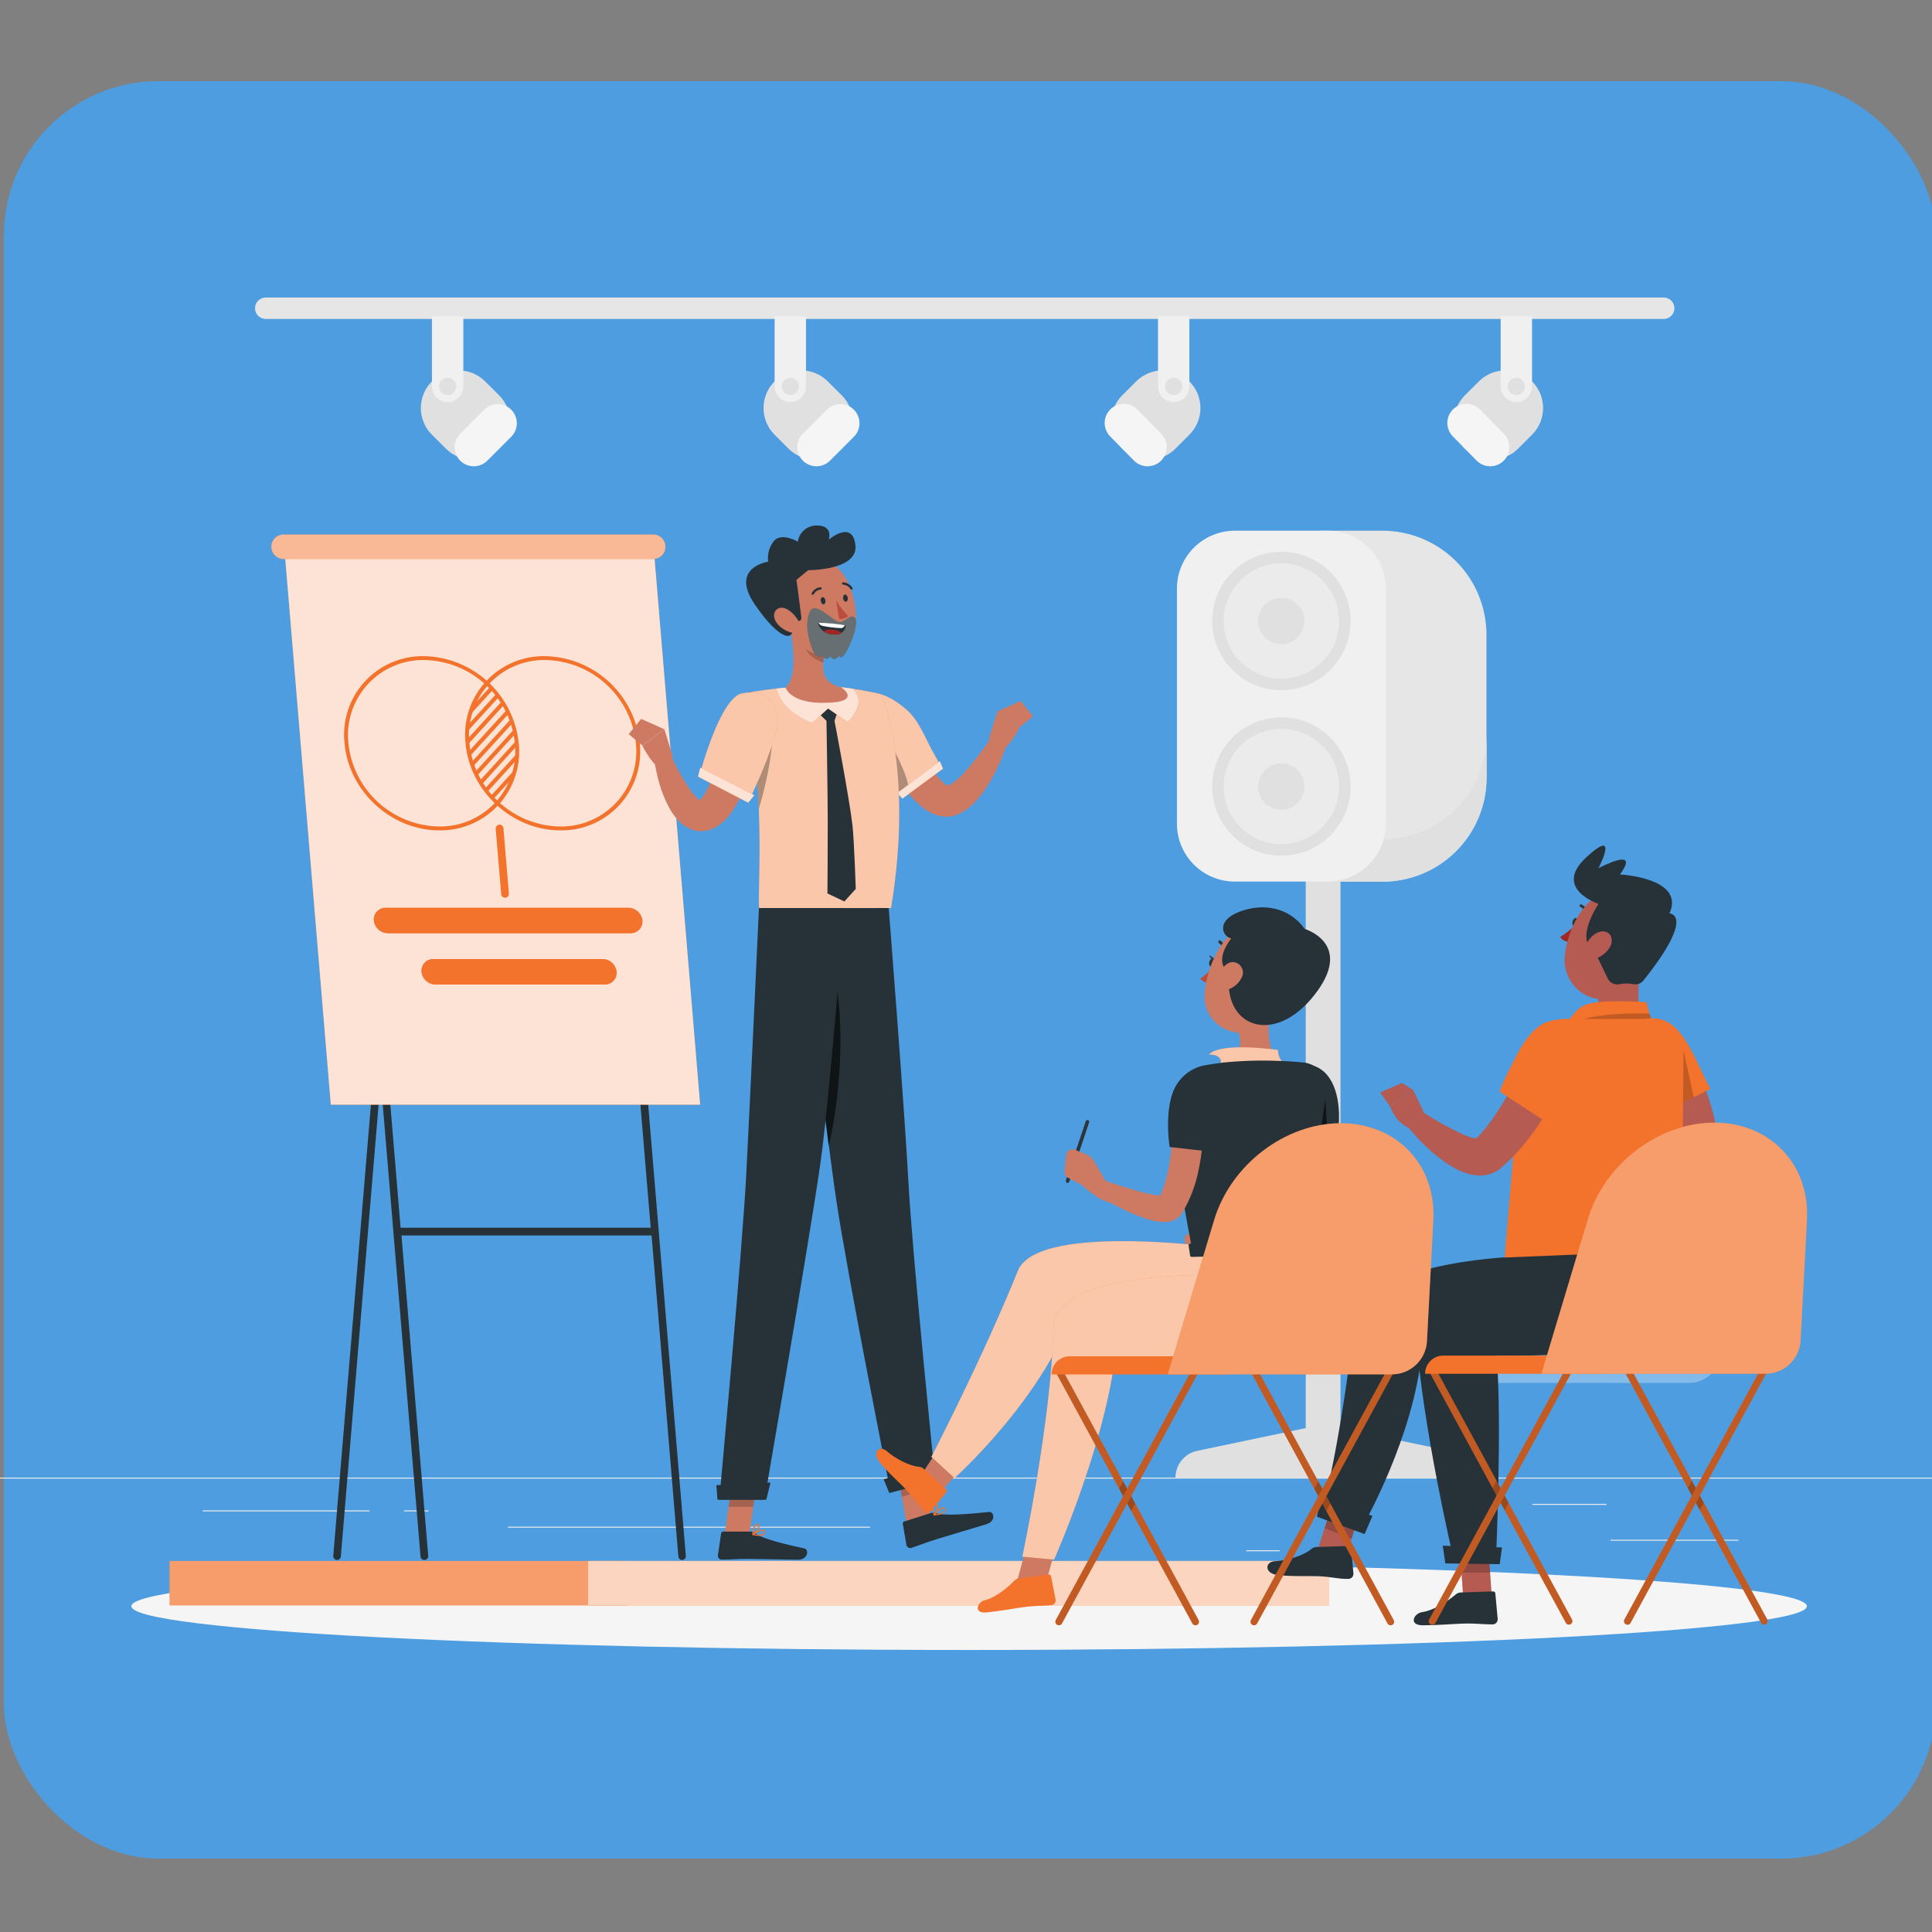 <svg width="500" height="500" viewBox="0 0 500 500" fill="none" xmlns="http://www.w3.org/2000/svg">
    <rect x="0" y="0" width="500" height="500" fill="#808080" stroke="none"/>
    <g clip-path="url(#clip0_17_2524)">
    <rect x="1" y="21" width="500" height="460" rx="40" fill="#4D9DE0"/>
    <path d="M449.9 398.49H416.78V398.74H449.9V398.49Z" fill="#EBEBEB"/>
    <path d="M331.22 401.21H322.53V401.46H331.22V401.21Z" fill="#EBEBEB"/>
    <path d="M415.78 389.21H396.59V389.46H415.78V389.21Z" fill="#EBEBEB"/>
    <path d="M95.65 390.89H52.46V391.14H95.65V390.89Z" fill="#EBEBEB"/>
    <path d="M110.89 390.89H104.56V391.14H110.89V390.89Z" fill="#EBEBEB"/>
    <path d="M225.15 395.11H131.47V395.36H225.15V395.11Z" fill="#EBEBEB"/>
    <path d="M500 382.4H0V382.65H500V382.4Z" fill="#EBEBEB"/>
    <path d="M375 375.47L346.92 369.59V224.24H337.92V369.59L309.84 375.47C308.248 375.805 306.819 376.678 305.794 377.941C304.769 379.205 304.21 380.783 304.21 382.41H380.59C380.592 380.788 380.039 379.215 379.022 377.952C378.004 376.689 376.585 375.813 375 375.47Z" fill="#E0E0E0"/>
    <path d="M341.76 137.35H357.76C364.905 137.35 371.757 140.188 376.809 145.241C381.862 150.293 384.7 157.145 384.7 164.29V201.22C384.7 204.758 384.003 208.261 382.649 211.529C381.295 214.798 379.311 217.768 376.809 220.269C374.308 222.771 371.338 224.755 368.069 226.109C364.801 227.463 361.298 228.16 357.76 228.16H341.76V137.36V137.35Z" fill="#E6E6E6"/>
    <path d="M357.81 217.19H341.76V228.19H357.81C364.953 228.187 371.803 225.348 376.853 220.296C381.903 215.244 384.74 208.393 384.74 201.25V190.25C384.74 197.393 381.903 204.244 376.853 209.296C371.803 214.348 364.953 217.187 357.81 217.19Z" fill="#E0E0E0"/>
    <path d="M343.66 137.35H319.57C311.297 137.35 304.59 144.057 304.59 152.33V213.17C304.59 221.443 311.297 228.15 319.57 228.15H343.66C351.933 228.15 358.64 221.443 358.64 213.17V152.33C358.64 144.057 351.933 137.35 343.66 137.35Z" fill="#F0F0F0"/>
    <path d="M331.62 178.62C341.511 178.62 349.53 170.601 349.53 160.71C349.53 150.819 341.511 142.8 331.62 142.8C321.729 142.8 313.71 150.819 313.71 160.71C313.71 170.601 321.729 178.62 331.62 178.62Z" fill="#E0E0E0"/>
    <path d="M331.62 221.46C341.511 221.46 349.53 213.441 349.53 203.55C349.53 193.659 341.511 185.64 331.62 185.64C321.729 185.64 313.71 193.659 313.71 203.55C313.71 213.441 321.729 221.46 331.62 221.46Z" fill="#E0E0E0"/>
    <path d="M331.62 175.64C339.866 175.64 346.55 168.956 346.55 160.71C346.55 152.464 339.866 145.78 331.62 145.78C323.374 145.78 316.69 152.464 316.69 160.71C316.69 168.956 323.374 175.64 331.62 175.64Z" fill="#EBEBEB"/>
    <path d="M337.59 160.71C337.59 161.897 337.238 163.057 336.579 164.043C335.92 165.03 334.982 165.799 333.886 166.253C332.79 166.707 331.583 166.826 330.419 166.595C329.256 166.363 328.186 165.792 327.347 164.953C326.508 164.113 325.937 163.044 325.705 161.88C325.474 160.717 325.593 159.51 326.047 158.414C326.501 157.317 327.27 156.38 328.257 155.721C329.243 155.062 330.403 154.71 331.59 154.71C333.181 154.71 334.707 155.342 335.833 156.467C336.958 157.593 337.59 159.119 337.59 160.71Z" fill="#E0E0E0"/>
    <path d="M331.62 218.48C339.866 218.48 346.55 211.796 346.55 203.55C346.55 195.304 339.866 188.62 331.62 188.62C323.374 188.62 316.69 195.304 316.69 203.55C316.69 211.796 323.374 218.48 331.62 218.48Z" fill="#EBEBEB"/>
    <path d="M337.59 203.55C337.59 204.737 337.238 205.897 336.579 206.883C335.92 207.87 334.982 208.639 333.886 209.093C332.79 209.547 331.583 209.666 330.419 209.435C329.256 209.203 328.186 208.632 327.347 207.793C326.508 206.954 325.937 205.884 325.705 204.721C325.474 203.557 325.593 202.35 326.047 201.254C326.501 200.158 327.27 199.221 328.257 198.561C329.243 197.902 330.403 197.55 331.59 197.55C333.181 197.55 334.707 198.182 335.833 199.307C336.958 200.433 337.59 201.959 337.59 203.55Z" fill="#E0E0E0"/>
    <path d="M430.56 82.55H68.78C68.415 82.551 68.054 82.481 67.717 82.342C67.38 82.203 67.073 82 66.815 81.742C66.557 81.485 66.352 81.179 66.212 80.842C66.072 80.506 66 80.145 66 79.78C65.999 79.415 66.07 79.052 66.209 78.715C66.348 78.377 66.553 78.07 66.811 77.811C67.07 77.553 67.377 77.348 67.715 77.209C68.052 77.07 68.415 76.999 68.78 77H430.56C430.925 76.999 431.288 77.07 431.625 77.209C431.963 77.348 432.27 77.553 432.529 77.811C432.787 78.07 432.992 78.377 433.131 78.715C433.27 79.052 433.341 79.415 433.34 79.78C433.34 80.145 433.268 80.506 433.128 80.842C432.988 81.179 432.783 81.485 432.525 81.742C432.267 82 431.96 82.203 431.623 82.342C431.286 82.481 430.925 82.551 430.56 82.55Z" fill="#E6E6E6"/>
    <path d="M129.17 116.1C128.265 117.006 127.19 117.724 126.007 118.214C124.824 118.704 123.556 118.956 122.275 118.956C120.994 118.956 119.726 118.704 118.543 118.214C117.36 117.724 116.285 117.006 115.38 116.1L111.77 112.49C109.944 110.662 108.919 108.184 108.919 105.6C108.919 103.016 109.944 100.538 111.77 98.71C112.675 97.805 113.75 97.086 114.933 96.596C116.116 96.106 117.384 95.854 118.665 95.854C119.946 95.854 121.214 96.106 122.397 96.596C123.58 97.086 124.655 97.805 125.56 98.71L129.17 102.31C130.076 103.215 130.794 104.29 131.284 105.473C131.774 106.656 132.026 107.924 132.026 109.205C132.026 110.486 131.774 111.754 131.284 112.937C130.794 114.12 130.076 115.195 129.17 116.1Z" fill="#E0E0E0"/>
    <path d="M119.15 112.19C118.683 112.648 118.311 113.194 118.056 113.797C117.801 114.399 117.668 115.046 117.665 115.7C117.661 116.355 117.788 117.003 118.037 117.608C118.286 118.213 118.652 118.763 119.114 119.226C119.577 119.688 120.127 120.055 120.732 120.303C121.337 120.552 121.985 120.679 122.64 120.675C123.294 120.672 123.941 120.539 124.544 120.284C125.146 120.029 125.692 119.657 126.15 119.19L132.27 113.07C132.737 112.612 133.109 112.066 133.364 111.464C133.619 110.861 133.752 110.214 133.755 109.56C133.759 108.905 133.632 108.257 133.383 107.652C133.135 107.047 132.768 106.497 132.306 106.035C131.843 105.572 131.293 105.206 130.688 104.957C130.083 104.708 129.435 104.581 128.78 104.585C128.126 104.588 127.479 104.721 126.877 104.976C126.274 105.231 125.728 105.603 125.27 106.07L119.15 112.19Z" fill="#F5F5F5"/>
    <path d="M119.91 100C119.91 101.077 119.482 102.109 118.721 102.871C117.959 103.632 116.927 104.06 115.85 104.06C114.773 104.06 113.741 103.632 112.979 102.871C112.218 102.109 111.79 101.077 111.79 100V81.85H119.91V100Z" fill="#F0F0F0"/>
    <path d="M118.08 100C118.08 100.441 117.949 100.872 117.704 101.239C117.459 101.606 117.111 101.891 116.703 102.06C116.296 102.229 115.848 102.273 115.415 102.187C114.982 102.101 114.585 101.889 114.273 101.577C113.961 101.265 113.749 100.868 113.663 100.435C113.577 100.002 113.621 99.554 113.79 99.147C113.959 98.739 114.244 98.391 114.611 98.146C114.978 97.901 115.409 97.77 115.85 97.77C116.143 97.77 116.433 97.828 116.703 97.94C116.974 98.052 117.22 98.216 117.427 98.423C117.634 98.63 117.798 98.876 117.91 99.147C118.022 99.417 118.08 99.707 118.08 100Z" fill="#E0E0E0"/>
    <path d="M217.85 116.1C216.945 117.006 215.87 117.724 214.687 118.214C213.504 118.704 212.236 118.956 210.955 118.956C209.674 118.956 208.406 118.704 207.223 118.214C206.04 117.724 204.965 117.006 204.06 116.1L200.45 112.49C198.624 110.662 197.599 108.184 197.599 105.6C197.599 103.016 198.624 100.538 200.45 98.71C201.355 97.805 202.43 97.086 203.613 96.596C204.796 96.106 206.064 95.854 207.345 95.854C208.626 95.854 209.894 96.106 211.077 96.596C212.26 97.086 213.335 97.805 214.24 98.71L217.85 102.31C218.756 103.215 219.474 104.29 219.964 105.473C220.454 106.656 220.706 107.924 220.706 109.205C220.706 110.486 220.454 111.754 219.964 112.937C219.474 114.12 218.756 115.195 217.85 116.1Z" fill="#E0E0E0"/>
    <path d="M207.83 112.19C207.363 112.648 206.991 113.194 206.736 113.797C206.481 114.399 206.348 115.046 206.345 115.7C206.341 116.355 206.468 117.003 206.717 117.608C206.965 118.213 207.332 118.763 207.794 119.226C208.257 119.688 208.807 120.055 209.412 120.303C210.017 120.552 210.665 120.679 211.32 120.675C211.974 120.672 212.621 120.539 213.223 120.284C213.826 120.029 214.372 119.657 214.83 119.19L220.95 113.07C221.417 112.612 221.789 112.066 222.044 111.464C222.299 110.861 222.432 110.214 222.435 109.56C222.439 108.905 222.312 108.257 222.063 107.652C221.814 107.047 221.448 106.497 220.985 106.035C220.523 105.572 219.973 105.206 219.368 104.957C218.763 104.708 218.115 104.581 217.46 104.585C216.806 104.588 216.159 104.721 215.556 104.976C214.954 105.231 214.408 105.603 213.95 106.07L207.83 112.19Z" fill="#F5F5F5"/>
    <path d="M208.59 100C208.59 101.077 208.162 102.109 207.401 102.871C206.639 103.632 205.607 104.06 204.53 104.06C203.453 104.06 202.421 103.632 201.659 102.871C200.898 102.109 200.47 101.077 200.47 100V81.85H208.59V100Z" fill="#F0F0F0"/>
    <path d="M206.76 100C206.76 100.441 206.629 100.872 206.384 101.239C206.139 101.606 205.791 101.891 205.383 102.06C204.976 102.229 204.528 102.273 204.095 102.187C203.662 102.101 203.265 101.889 202.953 101.577C202.641 101.265 202.429 100.868 202.343 100.435C202.257 100.002 202.301 99.554 202.47 99.147C202.639 98.739 202.924 98.391 203.291 98.146C203.658 97.901 204.089 97.77 204.53 97.77C205.121 97.77 205.689 98.005 206.107 98.423C206.525 98.841 206.76 99.409 206.76 100Z" fill="#E0E0E0"/>
    <path d="M379.11 116.1C380.015 117.006 381.09 117.724 382.273 118.214C383.456 118.704 384.724 118.956 386.005 118.956C387.286 118.956 388.554 118.704 389.737 118.214C390.92 117.724 391.995 117.006 392.9 116.1L396.5 112.49C397.405 111.586 398.123 110.511 398.613 109.329C399.103 108.147 399.356 106.88 399.356 105.6C399.356 104.32 399.103 103.053 398.613 101.871C398.123 100.689 397.405 99.615 396.5 98.71C395.595 97.805 394.521 97.087 393.339 96.597C392.157 96.107 390.89 95.855 389.61 95.855C388.33 95.855 387.063 96.107 385.881 96.597C384.699 97.087 383.625 97.805 382.72 98.71L379.11 102.31C378.204 103.215 377.486 104.29 376.996 105.473C376.506 106.656 376.254 107.924 376.254 109.205C376.254 110.486 376.506 111.754 376.996 112.937C377.486 114.12 378.204 115.195 379.11 116.1Z" fill="#E0E0E0"/>
    <path d="M389.13 112.19C389.597 112.648 389.969 113.194 390.224 113.796C390.479 114.399 390.612 115.046 390.615 115.7C390.619 116.355 390.492 117.003 390.243 117.608C389.995 118.213 389.628 118.763 389.166 119.226C388.703 119.688 388.153 120.054 387.548 120.303C386.943 120.552 386.295 120.679 385.64 120.675C384.986 120.672 384.339 120.539 383.737 120.284C383.134 120.029 382.588 119.657 382.13 119.19L376.05 113C375.583 112.542 375.211 111.996 374.956 111.394C374.701 110.791 374.568 110.144 374.565 109.49C374.561 108.835 374.688 108.187 374.937 107.582C375.186 106.977 375.552 106.427 376.015 105.964C376.477 105.502 377.027 105.136 377.632 104.887C378.237 104.638 378.885 104.511 379.54 104.515C380.194 104.518 380.841 104.651 381.444 104.906C382.046 105.161 382.592 105.533 383.05 106L389.13 112.19Z" fill="#F5F5F5"/>
    <path d="M388.37 100C388.37 101.077 388.798 102.109 389.559 102.871C390.321 103.632 391.353 104.06 392.43 104.06C393.507 104.06 394.539 103.632 395.301 102.871C396.062 102.109 396.49 101.077 396.49 100V81.85H388.37V100Z" fill="#F0F0F0"/>
    <path d="M390.2 100C390.2 100.441 390.331 100.872 390.576 101.239C390.821 101.606 391.169 101.891 391.577 102.06C391.984 102.229 392.432 102.273 392.865 102.187C393.298 102.101 393.695 101.889 394.007 101.577C394.319 101.265 394.531 100.868 394.617 100.435C394.703 100.002 394.659 99.554 394.49 99.147C394.321 98.739 394.036 98.391 393.669 98.146C393.302 97.901 392.871 97.77 392.43 97.77C392.137 97.77 391.847 97.828 391.577 97.94C391.306 98.052 391.06 98.216 390.853 98.423C390.646 98.63 390.482 98.876 390.37 99.147C390.258 99.417 390.2 99.707 390.2 100Z" fill="#E0E0E0"/>
    <path d="M290.43 116.1C291.335 117.006 292.41 117.724 293.593 118.214C294.776 118.704 296.044 118.956 297.325 118.956C298.606 118.956 299.874 118.704 301.057 118.214C302.24 117.724 303.315 117.006 304.22 116.1L307.82 112.49C308.725 111.586 309.443 110.511 309.933 109.329C310.423 108.147 310.676 106.88 310.676 105.6C310.676 104.32 310.423 103.053 309.933 101.871C309.443 100.689 308.725 99.615 307.82 98.71C306.915 97.805 305.841 97.087 304.659 96.597C303.477 96.107 302.21 95.855 300.93 95.855C299.65 95.855 298.383 96.107 297.201 96.597C296.019 97.087 294.945 97.805 294.04 98.71L290.43 102.31C289.524 103.215 288.806 104.29 288.316 105.473C287.826 106.656 287.574 107.924 287.574 109.205C287.574 110.486 287.826 111.754 288.316 112.937C288.806 114.12 289.524 115.195 290.43 116.1Z" fill="#E0E0E0"/>
    <path d="M300.45 112.19C300.917 112.648 301.289 113.194 301.544 113.796C301.799 114.399 301.932 115.046 301.935 115.7C301.939 116.355 301.812 117.003 301.563 117.608C301.314 118.213 300.948 118.763 300.486 119.226C300.023 119.688 299.473 120.054 298.868 120.303C298.263 120.552 297.615 120.679 296.96 120.675C296.306 120.672 295.659 120.539 295.056 120.284C294.454 120.029 293.908 119.657 293.45 119.19L287.37 113C286.903 112.542 286.531 111.996 286.276 111.394C286.021 110.791 285.888 110.144 285.885 109.49C285.881 108.835 286.008 108.187 286.257 107.582C286.506 106.977 286.872 106.427 287.334 105.964C287.797 105.502 288.347 105.136 288.952 104.887C289.557 104.638 290.205 104.511 290.86 104.515C291.514 104.518 292.161 104.651 292.764 104.906C293.366 105.161 293.912 105.533 294.37 106L300.45 112.19Z" fill="#F5F5F5"/>
    <path d="M299.69 100C299.69 101.077 300.118 102.109 300.879 102.871C301.64 103.632 302.673 104.06 303.75 104.06C304.827 104.06 305.859 103.632 306.621 102.871C307.382 102.109 307.81 101.077 307.81 100V81.85H299.69V100Z" fill="#F0F0F0"/>
    <path d="M301.52 100C301.52 100.441 301.651 100.872 301.896 101.239C302.141 101.606 302.489 101.891 302.897 102.06C303.304 102.229 303.753 102.273 304.185 102.187C304.618 102.101 305.015 101.889 305.327 101.577C305.639 101.265 305.851 100.868 305.937 100.435C306.023 100.002 305.979 99.554 305.81 99.147C305.641 98.739 305.356 98.391 304.989 98.146C304.622 97.901 304.191 97.77 303.75 97.77C303.159 97.77 302.591 98.005 302.173 98.423C301.755 98.841 301.52 99.409 301.52 100Z" fill="#E0E0E0"/>
    <path d="M250.81 427.01C370.556 427.01 467.63 421.942 467.63 415.69C467.63 409.438 370.556 404.37 250.81 404.37C131.064 404.37 33.99 409.438 33.99 415.69C33.99 421.942 131.064 427.01 250.81 427.01Z" fill="#F5F5F5"/>
    <path opacity="0.3" d="M425.45 300.28C438.24 300.28 447.35 309.81 446.68 322.51L445.21 350.27C445.103 352.324 444.215 354.259 442.728 355.679C441.24 357.099 439.266 357.898 437.21 357.91H385.81L396.43 322.51C400.18 309.81 412.65 300.28 425.45 300.28Z" fill="white"/>
    <path d="M162.18 403.97H43.88V415.48H162.18V403.97Z" fill="#F3722C"/>
    <path opacity="0.3" d="M162.18 403.97H43.88V415.48H162.18V403.97Z" fill="white"/>
    <path d="M344 403.97H152.2V415.48H344V403.97Z" fill="#F3722C"/>
    <path opacity="0.7" d="M344 403.97H152.2V415.48H344V403.97Z" fill="white"/>
    <path d="M87.16 403.72C86.896 403.697 86.652 403.57 86.482 403.368C86.311 403.166 86.228 402.904 86.25 402.64L106.37 161.57H108.37V163.57H108.21L88.21 402.81C88.187 403.068 88.065 403.307 87.869 403.477C87.673 403.647 87.419 403.734 87.16 403.72Z" fill="#263238"/>
    <path d="M176.57 403.72C176.701 403.71 176.83 403.674 176.947 403.614C177.065 403.554 177.169 403.472 177.255 403.371C177.34 403.271 177.405 403.155 177.445 403.029C177.486 402.904 177.501 402.771 177.49 402.64L157.37 161.57H155.37V163.57H155.54L168.4 317.73H103.67L90.67 161.57H88.67V163.57H88.83L108.83 402.81C108.853 403.074 108.979 403.318 109.182 403.488C109.384 403.659 109.646 403.742 109.91 403.72C110.174 403.697 110.418 403.57 110.588 403.368C110.759 403.166 110.842 402.904 110.82 402.64L103.9 319.73H168.63L175.56 402.81C175.583 403.061 175.699 403.294 175.887 403.463C176.074 403.632 176.318 403.723 176.57 403.72Z" fill="#263238"/>
    <path d="M181.2 285.89H85.61L73.54 141.27H169.13L181.2 285.89Z" fill="#F3722C"/>
    <path opacity="0.8" d="M181.2 285.89H85.61L73.54 141.27H169.13L181.2 285.89Z" fill="white"/>
    <path d="M169.05 144.67H73.39C72.549 144.67 71.743 144.336 71.148 143.741C70.554 143.147 70.22 142.341 70.22 141.5C70.22 140.659 70.554 139.853 71.148 139.258C71.743 138.664 72.549 138.33 73.39 138.33H169.05C169.891 138.33 170.697 138.664 171.292 139.258C171.886 139.853 172.22 140.659 172.22 141.5C172.22 142.341 171.886 143.147 171.292 143.741C170.697 144.336 169.891 144.67 169.05 144.67Z" fill="#F3722C"/>
    <path opacity="0.5" d="M169.05 144.67H73.39C72.549 144.67 71.743 144.336 71.148 143.741C70.554 143.147 70.22 142.341 70.22 141.5C70.22 140.659 70.554 139.853 71.148 139.258C71.743 138.664 72.549 138.33 73.39 138.33H169.05C169.891 138.33 170.697 138.664 171.292 139.258C171.886 139.853 172.22 140.659 172.22 141.5C172.22 142.341 171.886 143.147 171.292 143.741C170.697 144.336 169.891 144.67 169.05 144.67Z" fill="white"/>
    <path d="M129.71 231.42L128.29 214.49C128.279 214.359 128.294 214.226 128.335 214.101C128.375 213.975 128.44 213.859 128.525 213.759C128.611 213.658 128.715 213.576 128.833 213.516C128.95 213.456 129.078 213.42 129.21 213.41C129.474 213.388 129.736 213.471 129.938 213.642C130.14 213.812 130.267 214.056 130.29 214.32L131.7 231.25C131.722 231.514 131.639 231.776 131.468 231.978C131.298 232.181 131.054 232.307 130.79 232.33C130.526 232.352 130.264 232.269 130.062 232.098C129.859 231.928 129.733 231.684 129.71 231.42Z" fill="#F3722C"/>
    <path d="M113.68 214.9C101.25 214.9 90.25 204.78 89.16 192.35C88.847 189.48 89.149 186.577 90.045 183.834C90.941 181.09 92.41 178.568 94.356 176.436C96.302 174.304 98.679 172.61 101.33 171.468C103.98 170.325 106.844 169.76 109.73 169.81C115.864 169.926 121.743 172.283 126.26 176.435C130.777 180.586 133.619 186.247 134.25 192.35C134.561 195.219 134.258 198.122 133.361 200.866C132.465 203.61 130.995 206.131 129.05 208.264C127.105 210.396 124.729 212.091 122.079 213.235C119.429 214.379 116.566 214.946 113.68 214.9ZM109.82 170.81C107.062 170.764 104.327 171.305 101.794 172.398C99.262 173.49 96.99 175.108 95.131 177.145C93.272 179.182 91.867 181.591 91.01 184.213C90.153 186.834 89.863 189.608 90.16 192.35C90.758 198.184 93.471 203.598 97.788 207.568C102.105 211.539 107.726 213.791 113.59 213.9C116.348 213.946 119.085 213.404 121.618 212.312C124.152 211.219 126.423 209.599 128.283 207.561C130.142 205.523 131.547 203.113 132.403 200.49C133.26 197.867 133.548 195.093 133.25 192.35C132.65 186.517 129.935 181.106 125.619 177.138C121.302 173.169 115.682 170.918 109.82 170.81Z" fill="#F3722C"/>
    <path d="M145 214.9C132.57 214.9 121.57 204.78 120.48 192.35C120.169 189.481 120.472 186.578 121.368 183.835C122.265 181.092 123.735 178.571 125.68 176.439C127.625 174.308 130.002 172.614 132.652 171.471C135.302 170.328 138.164 169.762 141.05 169.81C147.184 169.926 153.063 172.283 157.58 176.435C162.097 180.587 164.939 186.247 165.57 192.35C165.882 195.22 165.581 198.123 164.685 200.868C163.789 203.612 162.32 206.134 160.374 208.267C158.429 210.4 156.051 212.094 153.401 213.238C150.75 214.382 147.886 214.948 145 214.9ZM141.14 170.81C138.382 170.764 135.647 171.305 133.114 172.398C130.582 173.49 128.31 175.108 126.451 177.145C124.592 179.182 123.187 181.591 122.33 184.213C121.473 186.834 121.183 189.608 121.48 192.35C122.078 198.184 124.791 203.598 129.108 207.569C133.425 211.539 139.046 213.791 144.91 213.9C147.668 213.946 150.405 213.404 152.938 212.312C155.472 211.219 157.743 209.6 159.603 207.561C161.462 205.523 162.867 203.113 163.723 200.49C164.58 197.867 164.868 195.093 164.57 192.35C163.97 186.519 161.257 181.109 156.943 177.141C152.628 173.173 147.011 170.921 141.15 170.81H141.14Z" fill="#F3722C"/>
    <path d="M121 192.77L130.46 182.41C130.28 182.1 130.08 181.79 129.89 181.49L120.89 191.34C120.89 191.68 120.89 192.02 120.95 192.34C121 192.49 121 192.63 121 192.77Z" fill="#F3722C"/>
    <path d="M131.69 184.66C131.53 184.32 131.37 183.98 131.19 183.66L121.29 194.51C121.36 194.94 121.45 195.36 121.55 195.77L131.69 184.66Z" fill="#F3722C"/>
    <path d="M132.66 187.14C132.54 186.76 132.41 186.39 132.27 186.02L122 197.29C122.12 197.67 122.25 198.04 122.38 198.41L132.66 187.14Z" fill="#F3722C"/>
    <path d="M129.14 180.35L128.49 179.51L121.1 187.61C121.02 188.18 120.97 188.75 120.94 189.33L129.14 180.35Z" fill="#F3722C"/>
    <path d="M127.61 178.47C127.38 178.21 127.14 177.96 126.89 177.71L122.41 182.63C122.088 183.422 121.817 184.233 121.6 185.06L127.61 178.47Z" fill="#F3722C"/>
    <path d="M132.59 201.42C132.863 200.667 133.094 199.899 133.28 199.12L127 206C127.23 206.26 127.47 206.52 127.71 206.77L132.59 201.42Z" fill="#F3722C"/>
    <path d="M130.09 206.16L128.63 207.76L128.73 207.86C129.213 207.318 129.667 206.751 130.09 206.16Z" fill="#F3722C"/>
    <path d="M133.39 189.89C133.31 189.47 133.21 189.06 133.11 188.65L122.94 199.8C123.093 200.14 123.253 200.473 123.42 200.8L133.39 189.89Z" fill="#F3722C"/>
    <path d="M133.7 196.65C133.76 196.1 133.8 195.54 133.81 194.98L125.45 204.14C125.66 204.43 125.87 204.71 126.09 204.99L133.7 196.65Z" fill="#F3722C"/>
    <path d="M133.79 193C133.79 192.78 133.79 192.56 133.79 192.34L133.7 191.58L124.14 202.06C124.32 202.373 124.51 202.683 124.71 202.99L133.79 193Z" fill="#F3722C"/>
    <path d="M163.24 241.5H100.32C99.428 241.483 98.574 241.139 97.918 240.535C97.262 239.931 96.85 239.107 96.76 238.22C96.722 237.804 96.772 237.385 96.906 236.989C97.04 236.593 97.255 236.23 97.537 235.922C97.82 235.614 98.163 235.369 98.546 235.201C98.929 235.034 99.342 234.948 99.76 234.95H162.68C163.57 234.967 164.423 235.309 165.079 235.911C165.735 236.513 166.147 237.335 166.24 238.22C166.279 238.637 166.23 239.057 166.097 239.454C165.964 239.851 165.749 240.216 165.467 240.525C165.184 240.834 164.84 241.08 164.457 241.248C164.073 241.416 163.659 241.502 163.24 241.5Z" fill="#F3722C"/>
    <path d="M156.58 254.77H112.66C111.768 254.753 110.914 254.409 110.258 253.805C109.602 253.201 109.19 252.377 109.1 251.49C109.062 251.074 109.112 250.655 109.246 250.259C109.38 249.863 109.595 249.5 109.877 249.192C110.16 248.884 110.503 248.639 110.886 248.471C111.269 248.304 111.682 248.218 112.1 248.22H156C156.891 248.235 157.745 248.576 158.401 249.179C159.057 249.781 159.47 250.604 159.56 251.49C159.599 251.905 159.551 252.324 159.419 252.719C159.287 253.115 159.074 253.479 158.793 253.787C158.513 254.096 158.171 254.343 157.79 254.512C157.409 254.681 156.997 254.769 156.58 254.77Z" fill="#F3722C"/>
    <path d="M163.24 241.5H100.32C99.428 241.483 98.574 241.139 97.918 240.535C97.262 239.931 96.85 239.107 96.76 238.22C96.722 237.804 96.772 237.385 96.906 236.989C97.04 236.593 97.255 236.23 97.537 235.922C97.82 235.614 98.163 235.369 98.546 235.201C98.929 235.034 99.342 234.948 99.76 234.95H162.68C163.57 234.967 164.423 235.309 165.079 235.911C165.735 236.513 166.147 237.335 166.24 238.22C166.279 238.637 166.23 239.057 166.097 239.454C165.964 239.851 165.749 240.216 165.467 240.525C165.184 240.834 164.84 241.08 164.457 241.248C164.073 241.416 163.659 241.502 163.24 241.5Z" fill="#F3722C"/>
    <path d="M156.58 254.77H112.66C111.768 254.753 110.914 254.409 110.258 253.805C109.602 253.201 109.19 252.377 109.1 251.49C109.062 251.074 109.112 250.655 109.246 250.259C109.38 249.863 109.595 249.5 109.877 249.192C110.16 248.884 110.503 248.639 110.886 248.471C111.269 248.304 111.682 248.218 112.1 248.22H156C156.891 248.235 157.745 248.576 158.401 249.179C159.057 249.781 159.47 250.604 159.56 251.49C159.599 251.905 159.551 252.324 159.419 252.719C159.287 253.115 159.074 253.479 158.793 253.787C158.513 254.096 158.171 254.343 157.79 254.512C157.409 254.681 156.997 254.769 156.58 254.77Z" fill="#F3722C"/>
    <path d="M234.62 394.33L240.86 392.36L238.34 378.03L232.09 380L234.62 394.33Z" fill="#CE7A63"/>
    <path d="M241 391.55L234 393.76C233.882 393.797 233.781 393.874 233.715 393.979C233.649 394.083 233.623 394.208 233.64 394.33L234.58 399.83C234.608 399.974 234.667 400.111 234.754 400.229C234.841 400.348 234.952 400.446 235.081 400.517C235.21 400.588 235.353 400.629 235.5 400.638C235.646 400.647 235.793 400.624 235.93 400.57C238.36 399.76 239.5 399.25 242.59 398.28C244.49 397.68 252.59 395.28 255.23 394.49C257.87 393.7 257.23 391.17 256.01 391.29C250.79 391.84 244.27 392.37 242.19 391.58C241.809 391.434 241.388 391.423 241 391.55Z" fill="#263238"/>
    <path opacity="0.2" d="M232.09 380L238.34 378.03L239.64 385.42L233.39 387.39L232.09 380Z" fill="black"/>
    <path d="M230 235C230 235 234.08 287 235.05 305.14C236.11 325.01 242.05 383.14 242.05 383.14L230.5 386.26C230.5 386.26 219.31 329.96 216.44 310.65C213.32 289.65 207.19 235.04 207.19 235.04L230 235Z" fill="#263238"/>
    <path d="M230.14 386.39L242.51 383.06L242.71 378.14L228.7 382.85L230.14 386.39Z" fill="#263238"/>
    <path d="M243.49 391.91C242.929 392.072 242.352 392.176 241.77 392.22C241.743 392.221 241.716 392.213 241.693 392.199C241.67 392.185 241.652 392.164 241.64 392.14C241.624 392.116 241.615 392.089 241.615 392.06C241.615 392.031 241.624 392.003 241.64 391.98C241.81 391.78 243.3 390.05 244.13 390.1C244.223 390.103 244.314 390.131 244.391 390.182C244.469 390.234 244.531 390.305 244.57 390.39C244.644 390.516 244.683 390.659 244.683 390.805C244.683 390.951 244.644 391.094 244.57 391.22C244.301 391.569 243.919 391.813 243.49 391.91ZM242.13 391.91C243.3 391.77 244.13 391.48 244.34 391.1C244.386 391.018 244.411 390.925 244.411 390.83C244.411 390.735 244.386 390.642 244.34 390.56C244.321 390.519 244.292 390.485 244.255 390.46C244.218 390.435 244.175 390.421 244.13 390.42C243.66 390.37 242.74 391.21 242.13 391.89V391.91Z" fill="#F3722C"/>
    <path d="M241.81 392.21H241.74C241.716 392.204 241.694 392.193 241.675 392.177C241.656 392.162 241.641 392.142 241.63 392.12C241.63 392.04 241.05 390.34 241.54 389.55C241.605 389.449 241.69 389.362 241.79 389.295C241.889 389.228 242.002 389.182 242.12 389.16C242.237 389.121 242.365 389.126 242.479 389.173C242.593 389.221 242.686 389.309 242.74 389.42C243.05 390.04 242.41 391.6 241.88 392.16L241.81 392.21ZM242.08 389.48C241.96 389.517 241.858 389.595 241.79 389.7C241.587 390.375 241.605 391.096 241.84 391.76C242.313 391.137 242.537 390.36 242.47 389.58C242.47 389.5 242.37 389.42 242.15 389.46L242.08 389.48Z" fill="#F3722C"/>
    <path opacity="0.6" d="M215.63 251.08C213.25 241.8 210.82 244.02 209.09 248.08C209.27 250.93 209.46 253.93 209.67 257.08C211.09 269.27 212.89 284.36 214.46 296.56C217.4 284.34 219 264 215.63 251.08Z" fill="black"/>
    <path d="M187.53 397.12H193.92L196.04 382.33H189.66L187.53 397.12Z" fill="#CE7A63"/>
    <path d="M194.32 396.38H187.14C187.017 396.381 186.898 396.426 186.804 396.506C186.711 396.587 186.649 396.698 186.63 396.82L185.79 402.5C185.771 402.642 185.783 402.786 185.825 402.923C185.867 403.059 185.938 403.186 186.033 403.293C186.127 403.4 186.244 403.485 186.375 403.543C186.505 403.602 186.647 403.631 186.79 403.63C189.29 403.63 190.49 403.44 193.65 403.44C195.59 403.44 203.83 403.65 206.51 403.65C209.19 403.65 209.35 401 208.23 400.75C203.23 399.68 197.05 398.19 195.37 396.75C195.073 396.51 194.702 396.379 194.32 396.38Z" fill="#263238"/>
    <path opacity="0.2" d="M189.65 382.33H196.04L194.95 389.96H188.56L189.65 382.33Z" fill="black"/>
    <path d="M218.52 234.62C218.52 234.62 214.86 283.44 212.22 301.73C209.34 321.73 197.85 388.12 197.85 388.12H186.15C186.15 388.12 192.15 323.38 193.15 303.55C194.27 282.03 196.43 234.62 196.43 234.62H218.52Z" fill="#263238"/>
    <path d="M185.68 388.12H198.32L199.41 383.68L185.39 384.37L185.68 388.12Z" fill="#263238"/>
    <path d="M196.49 397.5C195.923 397.487 195.359 397.41 194.81 397.27C194.781 397.264 194.755 397.249 194.736 397.228C194.716 397.206 194.703 397.179 194.7 397.15C194.701 397.12 194.708 397.092 194.722 397.065C194.736 397.039 194.756 397.017 194.78 397C194.99 396.86 196.91 395.62 197.66 395.93C197.747 395.963 197.822 396.02 197.877 396.094C197.932 396.169 197.964 396.257 197.97 396.35C198 396.495 197.993 396.645 197.949 396.787C197.905 396.929 197.826 397.057 197.72 397.16C197.363 397.414 196.927 397.534 196.49 397.5ZM195.23 397.05C195.981 397.313 196.805 397.277 197.53 396.95C197.597 396.881 197.646 396.796 197.672 396.704C197.698 396.611 197.701 396.514 197.68 396.42C197.679 396.374 197.664 396.329 197.637 396.292C197.61 396.254 197.573 396.226 197.53 396.21C197.13 396 196 396.58 195.23 397.05Z" fill="#F3722C"/>
    <path d="M194.84 397.27H194.77C194.749 397.257 194.732 397.239 194.72 397.219C194.708 397.198 194.701 397.174 194.7 397.15C194.7 397.07 194.7 395.23 195.42 394.61C195.506 394.529 195.609 394.467 195.721 394.431C195.834 394.395 195.953 394.384 196.07 394.4C196.193 394.404 196.311 394.451 196.403 394.533C196.494 394.616 196.553 394.728 196.57 394.85C196.65 395.55 195.57 396.85 194.92 397.26C194.895 397.272 194.867 397.275 194.84 397.27ZM195.94 394.68C195.818 394.682 195.701 394.729 195.61 394.81C195.214 395.401 195.005 396.098 195.01 396.81C195.61 396.34 196.33 395.33 196.27 394.87C196.27 394.79 196.22 394.68 196.01 394.66L195.94 394.68Z" fill="#F3722C"/>
    <path d="M232.64 182.65C234.2 186.26 235.97 190.02 237.84 193.5C238.77 195.26 239.77 196.95 240.84 198.5C241.744 199.959 242.822 201.302 244.05 202.5C244.26 202.696 244.484 202.877 244.72 203.04C244.9 203.17 245.02 203.22 245.02 203.23C245.02 203.24 244.9 203.28 245.02 203.29C245.178 203.297 245.336 203.266 245.48 203.2C246.119 202.938 246.71 202.574 247.23 202.12C247.936 201.565 248.604 200.964 249.23 200.32C251.896 197.364 254.327 194.205 256.5 190.87L260.5 192.75C259.132 197.01 257.159 201.052 254.64 204.75C253.945 205.746 253.176 206.689 252.34 207.57C251.359 208.603 250.234 209.489 249 210.2C248.221 210.657 247.379 210.994 246.5 211.2C245.458 211.416 244.382 211.416 243.34 211.2C241.677 210.834 240.122 210.084 238.8 209.01C236.864 207.429 235.151 205.592 233.71 203.55C232.383 201.726 231.158 199.829 230.04 197.87C228.95 195.94 227.92 194.01 226.99 192.04C226.06 190.07 225.16 188.14 224.33 186.04L232.64 182.65Z" fill="#CE7A63"/>
    <path d="M243.21 198L233.12 205.53C233.12 205.53 232.73 205.11 232.12 204.37C231.65 203.82 231.05 203.1 230.35 202.26C226.43 197.48 220.7 188.76 220.65 184.49C220.58 178.12 227.19 177.18 234.65 183.69C237.85 186.5 239.53 191.17 241.15 194.06C241.69 195.01 242.15 195.85 242.5 196.5C242.93 197.41 243.21 198 243.21 198Z" fill="#F3722C"/>
    <path opacity="0.6" d="M243.21 198L233.12 205.53C233.12 205.53 232.73 205.11 232.12 204.37C231.65 203.82 231.05 203.1 230.35 202.26C226.43 197.48 220.7 188.76 220.65 184.49C220.58 178.12 227.19 177.18 234.65 183.69C237.85 186.5 239.53 191.17 241.15 194.06C241.69 195.01 242.15 195.85 242.5 196.5C242.93 197.41 243.21 198 243.21 198Z" fill="white"/>
    <path opacity="0.3" d="M220.55 185.19C222.83 183.68 224.5 187.59 229.01 190.88C231.01 192.35 235.42 201.94 235.06 204.05L233.11 205.5C233.11 205.5 220.5 191.54 220.55 185.19Z" fill="black"/>
    <path d="M255.93 191.13L258.13 184.13L263.83 188.32C263.83 188.32 260.72 194.58 258.61 194.01L255.93 191.13Z" fill="#CE7A63"/>
    <path d="M243.21 196.99L232.18 205.24L233.55 206.68L244.05 198.93L243.21 196.99Z" fill="#F3722C"/>
    <path opacity="0.8" d="M243.21 196.99L232.18 205.24L233.55 206.68L244.05 198.93L243.21 196.99Z" fill="white"/>
    <path d="M230.61 235H196.44C196.2 232 196.9 222 196.38 209.38C196.051 200.009 194.913 190.685 192.98 181.51C192.83 180.82 192.67 180.14 192.51 179.45C192.51 179.45 194.24 179.1 196.72 178.74C198.78 178.44 201.37 178.12 203.9 178C208.736 177.73 213.584 177.73 218.42 178C220.65 178.21 222.83 178.58 224.57 178.92C226.8 179.37 228.11 179.75 228.11 179.75C228.11 179.75 236.53 199 230.61 235Z" fill="#F3722C"/>
    <path opacity="0.6" d="M230.61 235H196.44C196.2 232 196.9 222 196.38 209.38C196.051 200.009 194.913 190.685 192.98 181.51C192.83 180.82 192.67 180.14 192.51 179.45C192.51 179.45 194.24 179.1 196.72 178.74C198.78 178.44 201.37 178.12 203.9 178C208.736 177.73 213.584 177.73 218.42 178C220.65 178.21 222.83 178.58 224.57 178.92C226.8 179.37 228.11 179.75 228.11 179.75C228.11 179.75 236.53 199 230.61 235Z" fill="white"/>
    <path d="M264.14 181.41L267.35 185.35L263.83 188.28L258.13 184.1L264.14 181.41Z" fill="#CE7A63"/>
    <path d="M197.59 186.07C197.25 188.24 196.81 190.23 196.34 192.29C195.87 194.35 195.34 196.36 194.68 198.4C194.041 200.467 193.297 202.5 192.45 204.49C191.542 206.668 190.388 208.735 189.01 210.65C188.122 211.86 187.032 212.908 185.79 213.75C184.956 214.299 184.032 214.695 183.06 214.92C181.971 215.17 180.839 215.17 179.75 214.92C178.066 214.452 176.554 213.503 175.4 212.19C174.538 211.238 173.796 210.183 173.19 209.05C172.127 207.085 171.282 205.009 170.67 202.86C170.36 201.86 170.11 200.79 169.89 199.75C169.67 198.71 169.46 197.75 169.32 196.59L173.62 195.41C175.141 198.848 177.004 202.124 179.18 205.19C179.631 205.78 180.144 206.319 180.71 206.8C181.18 207.19 181.59 207.27 181.47 207.16C181.374 207.11 181.268 207.083 181.16 207.08C181.08 207.08 181.08 207.08 181.16 207C181.542 206.632 181.878 206.219 182.16 205.77C183.048 204.339 183.778 202.817 184.34 201.23C184.99 199.53 185.55 197.72 186.07 195.88C187.07 192.22 187.99 188.33 188.71 184.63L197.59 186.07Z" fill="#CE7A63"/>
    <path d="M174.13 195.77L171.94 188.77L166.23 192.96C166.23 192.96 169.35 199.22 171.46 198.65L174.13 195.77Z" fill="#CE7A63"/>
    <path d="M165.92 186.05L162.71 189.99L166.23 192.93L171.94 188.74L165.92 186.05Z" fill="#CE7A63"/>
    <path opacity="0.3" d="M196.38 209.33C196.051 199.959 194.913 190.635 192.98 181.46C195.27 181.27 199.17 181.46 199.82 185.18C200.51 189.14 199.64 198.47 196.38 209.33Z" fill="black"/>
    <path d="M200.66 190.37C199.267 194.717 197.617 198.978 195.72 203.13C195.31 204.07 194.93 204.9 194.62 205.57L193.73 207.47L180.94 201C180.94 201 181.08 200.47 181.34 199.57C181.53 198.89 181.78 198.01 182.1 196.98C183.98 190.98 187.89 180.18 192.1 179.43C198.28 178.25 202.94 182.77 200.66 190.37Z" fill="#F3722C"/>
    <path opacity="0.6" d="M200.66 190.37C199.267 194.717 197.617 198.978 195.72 203.13C195.31 204.07 194.93 204.9 194.62 205.57L193.73 207.47L180.94 201C180.94 201 181.08 200.47 181.34 199.57C181.53 198.89 181.78 198.01 182.1 196.98C183.98 190.98 187.89 180.18 192.1 179.43C198.28 178.25 202.94 182.77 200.66 190.37Z" fill="white"/>
    <path d="M212.27 182.75C203.83 182.52 202.56 178.4 202.51 178.22V178.04L203.95 177.95C208.786 177.68 213.634 177.68 218.47 177.95L219.29 178.04C219.642 178.335 219.914 178.714 220.081 179.143C220.247 179.571 220.302 180.035 220.24 180.49C219.87 181.93 217.89 182.41 216.16 182.61L212.27 182.75Z" fill="white"/>
    <path d="M181.24 198.65L195.22 205.8L193.64 207.74L180.64 200.99L181.24 198.65Z" fill="#F3722C"/>
    <path opacity="0.8" d="M181.24 198.65L195.22 205.8L193.64 207.74L180.64 200.99L181.24 198.65Z" fill="white"/>
    <path d="M211.56 183.38L217.22 182.75L215.97 186.55C215.97 186.55 219.86 206.81 220.62 213.63C221.07 217.72 221.47 230.05 221.47 230.05L218.52 233.3L214.14 231.22C214.14 231.22 214.24 217.34 214.22 212.72C214.22 206.17 213.89 186.55 213.89 186.55L211.35 184.1L211.56 183.38Z" fill="#263238"/>
    <path d="M210.18 187.11L214.3 183.36L219.38 186.86C219.38 186.86 224.64 181.86 220.73 178.23C219.98 178.12 219.21 178.03 218.42 177.95C213.584 177.68 208.736 177.68 203.9 177.95C202.9 178 201.9 178.08 200.9 178.18C201.23 179.59 202.72 184.22 210.18 187.11Z" fill="#F3722C"/>
    <path opacity="0.8" d="M210.18 187.11L214.3 183.36L219.38 186.86C219.38 186.86 224.64 181.86 220.73 178.23C219.98 178.12 219.21 178.03 218.42 177.95C213.584 177.68 208.736 177.68 203.9 177.95C202.9 178 201.9 178.08 200.9 178.18C201.23 179.59 202.72 184.22 210.18 187.11Z" fill="white"/>
    <path d="M212.54 181.9C204.41 181.76 203.34 177.99 203.34 177.99C206.5 174.87 205.29 166.35 204.21 161.67L208.1 164.89L213.39 169.29C213.229 169.992 213.115 170.703 213.05 171.42C212.77 174.29 213.51 176.9 217.73 177.9C217.73 177.9 222.73 181.22 215.31 181.82L212.54 181.9Z" fill="#CE7A63"/>
    <path opacity="0.2" d="M213.39 169.29C213.229 169.992 213.115 170.703 213.05 171.42C211.05 171.03 208.44 168.92 208.17 166.91C208.072 166.248 208.048 165.577 208.1 164.91L213.39 169.29Z" fill="black"/>
    <path d="M202.61 154.94C203.96 161.15 204.43 164.84 208.1 167.68C209.286 168.614 210.706 169.205 212.204 169.39C213.703 169.574 215.223 169.345 216.601 168.727C217.979 168.108 219.161 167.125 220.019 165.883C220.877 164.641 221.379 163.187 221.47 161.68C221.96 155.9 219.67 146.68 213.13 144.95C211.72 144.528 210.223 144.485 208.791 144.827C207.359 145.169 206.043 145.883 204.975 146.896C203.908 147.91 203.127 149.188 202.711 150.6C202.296 152.013 202.261 153.51 202.61 154.94Z" fill="#CE7A63"/>
    <path d="M212.41 155.55C212.49 156.06 212.82 156.44 213.16 156.4C213.5 156.36 213.7 155.92 213.62 155.4C213.54 154.88 213.21 154.51 212.87 154.55C212.53 154.59 212.33 155 212.41 155.55Z" fill="#263238"/>
    <path d="M218.19 154.87C218.27 155.38 218.61 155.76 218.94 155.72C219.27 155.68 219.48 155.23 219.41 154.72C219.34 154.21 218.99 153.83 218.66 153.87C218.33 153.91 218.12 154.36 218.19 154.87Z" fill="#263238"/>
    <path d="M216.39 155.34C217.245 156.829 218.295 158.197 219.51 159.41C219.194 159.701 218.818 159.918 218.408 160.046C217.998 160.174 217.565 160.21 217.14 160.15L216.39 155.34Z" fill="#BA4D3C"/>
    <path d="M210.33 153.91C210.284 153.925 210.235 153.925 210.19 153.91C210.155 153.891 210.124 153.866 210.099 153.835C210.074 153.804 210.055 153.768 210.044 153.73C210.033 153.692 210.03 153.652 210.034 153.612C210.038 153.573 210.051 153.535 210.07 153.5C210.29 153.077 210.612 152.716 211.006 152.449C211.401 152.182 211.856 152.017 212.33 151.97C212.37 151.966 212.41 151.97 212.448 151.982C212.486 151.994 212.521 152.014 212.551 152.04C212.581 152.066 212.605 152.099 212.622 152.135C212.639 152.171 212.649 152.21 212.65 152.25C212.653 152.29 212.647 152.331 212.634 152.369C212.621 152.407 212.6 152.442 212.573 152.472C212.546 152.501 212.513 152.526 212.476 152.542C212.44 152.559 212.4 152.569 212.36 152.57C211.99 152.616 211.637 152.751 211.33 152.964C211.024 153.176 210.773 153.46 210.6 153.79C210.568 153.83 210.527 153.862 210.48 153.883C210.433 153.904 210.381 153.913 210.33 153.91Z" fill="#263238"/>
    <path d="M220.37 152.59C220.321 152.588 220.274 152.575 220.23 152.553C220.187 152.531 220.149 152.499 220.12 152.46C219.912 152.133 219.632 151.858 219.301 151.657C218.969 151.455 218.596 151.333 218.21 151.3C218.13 151.3 218.054 151.268 217.998 151.212C217.942 151.156 217.91 151.08 217.91 151C217.91 150.92 217.942 150.844 217.998 150.788C218.054 150.732 218.13 150.7 218.21 150.7C218.693 150.732 219.162 150.877 219.579 151.124C219.996 151.37 220.349 151.712 220.61 152.12C220.633 152.153 220.648 152.19 220.657 152.229C220.665 152.267 220.665 152.308 220.658 152.347C220.65 152.386 220.635 152.423 220.613 152.456C220.591 152.489 220.563 152.518 220.53 152.54C220.482 152.57 220.427 152.587 220.37 152.59Z" fill="#263238"/>
    <path d="M204.87 160C204.87 160 207.62 161.81 207.37 159.62C207.12 157.43 206.12 150.06 206.12 150.06L209.18 147.56C209.18 147.56 222.18 147.65 221.38 141.04C220.58 134.43 214.49 139.66 214.49 139.66C214.49 139.66 215.73 135.93 211.36 136C210.178 135.982 209.03 136.397 208.133 137.167C207.235 137.937 206.651 139.009 206.49 140.18C206.49 140.18 202.37 137.75 200.34 139.93C199.727 140.684 199.274 141.556 199.009 142.491C198.745 143.427 198.673 144.406 198.8 145.37C198.8 145.37 188.8 146.78 195.3 156.37C201.8 165.96 206.62 167.11 204.87 160Z" fill="#263238"/>
    <path d="M201.18 161.42C202.184 162.633 203.576 163.463 205.12 163.77C207.12 164.1 207.52 162.28 206.52 160.53C205.63 158.95 203.52 156.88 201.78 157.34C200.04 157.8 199.91 159.89 201.18 161.42Z" fill="#CE7A63"/>
    <path d="M210.3 168.16C209.41 165.9 208.18 161.92 209.49 158.49C210.8 155.06 215.62 160.99 217.3 160.99C218.98 160.99 220.41 158.36 221.42 160.17C222.43 161.98 218.12 172.39 217.21 169.66C217.21 169.66 215.99 171.53 214.87 169.82C214.87 169.82 214.11 171.26 212.93 169.82C212.93 169.82 211.25 170.56 210.3 168.16Z" fill="#263238"/>
    <path opacity="0.3" d="M210.3 168.16C209.41 165.9 208.18 161.92 209.49 158.49C210.8 155.06 215.62 160.99 217.3 160.99C218.98 160.99 220.41 158.36 221.42 160.17C222.43 161.98 218.12 172.39 217.21 169.66C217.21 169.66 215.99 171.53 214.87 169.82C214.87 169.82 214.11 171.26 212.93 169.82C212.93 169.82 211.25 170.56 210.3 168.16Z" fill="white"/>
    <path d="M218.87 161.84C216.482 161.4 214.058 161.189 211.63 161.21C212.21 162.83 213.34 164.21 216.08 164.21C216.421 164.25 216.767 164.22 217.096 164.12C217.424 164.021 217.729 163.855 217.991 163.632C218.253 163.41 218.466 163.136 218.617 162.828C218.768 162.519 218.854 162.183 218.87 161.84Z" fill="#263238"/>
    <path d="M214.85 162.92C215.916 162.883 216.966 163.184 217.85 163.78C217.331 164.099 216.728 164.252 216.12 164.22C215.053 164.271 213.998 163.969 213.12 163.36C213.637 163.036 214.242 162.882 214.85 162.92Z" fill="#A02724"/>
    <path d="M218.62 161.79C218.563 161.986 218.452 162.162 218.3 162.298C218.148 162.434 217.961 162.525 217.76 162.56C216.16 162.509 214.568 162.321 213 162C212.75 161.974 212.511 161.885 212.305 161.742C212.098 161.598 211.932 161.405 211.82 161.18C214.099 161.202 216.373 161.406 218.62 161.79Z" fill="white"/>
    <path d="M408 237.59C407.62 237.5 407.15 237.84 407 238.41C406.85 238.98 406.94 239.57 407.32 239.66C407.7 239.75 408.17 239.41 408.32 238.84C408.47 238.27 408.33 237.68 408 237.59Z" fill="#2E353A"/>
    <path d="M405.91 243.77C405.483 243.726 405.07 243.589 404.702 243.368C404.334 243.147 404.019 242.847 403.78 242.49C405.251 241.6 406.596 240.517 407.78 239.27L405.91 243.77Z" fill="#A02724"/>
    <path d="M410.5 236.71C410.425 236.284 410.251 235.881 409.992 235.534C409.733 235.187 409.397 234.905 409.01 234.71C408.967 234.693 408.929 234.668 408.896 234.636C408.863 234.604 408.836 234.565 408.818 234.523C408.782 234.438 408.781 234.341 408.815 234.255C408.85 234.169 408.917 234.1 409.002 234.063C409.088 234.027 409.184 234.026 409.27 234.06C409.776 234.296 410.216 234.653 410.551 235.099C410.886 235.546 411.106 236.068 411.19 236.62C411.205 236.71 411.184 236.802 411.131 236.877C411.079 236.952 411 237.003 410.91 237.02H410.72C410.659 236.993 410.606 236.95 410.567 236.896C410.528 236.841 410.505 236.777 410.5 236.71Z" fill="#2E353A"/>
    <path d="M424.63 264.48C425.02 266.21 425.28 267.03 423.73 267.78C420.532 269.459 416.879 270.065 413.31 269.51C409.62 268.88 408.96 267.56 409.11 266.51C409.238 266.104 409.458 265.733 409.752 265.426C410.047 265.119 410.409 264.884 410.81 264.74C411.629 264.385 412.325 263.797 412.811 263.048C413.297 262.298 413.55 261.423 413.54 260.53C413.691 259.581 413.67 258.612 413.48 257.67L420.08 253.3L425.08 247.75C423.834 253.243 423.681 258.928 424.63 264.48Z" fill="#B55B52"/>
    <path d="M403.87 268.34C403.87 268.34 406.31 261.61 410.27 260.05C414.23 258.49 426.1 259.37 426.1 259.37C426.659 261.799 427.401 264.183 428.32 266.5L403.87 268.34Z" fill="#F3722C"/>
    <path d="M428.1 240.3C428.066 238.979 427.771 237.677 427.232 236.471C426.692 235.265 425.919 234.177 424.956 233.271C423.994 232.366 422.862 231.66 421.625 231.194C420.388 230.729 419.071 230.513 417.75 230.56C410.11 230.84 405.64 240.65 404.96 247.34C404.2 254.76 411.51 260.99 418.52 257.61C423.18 255.36 424.52 251.3 427.28 244.61C427.869 243.252 428.149 241.78 428.1 240.3Z" fill="#B55B52"/>
    <path opacity="0.2" d="M426.88 262.3C427.3 263.72 427.78 265.12 428.32 266.5L405.73 268.2C406.289 266.865 406.99 265.595 407.82 264.41C413.28 262.2 422.82 262.19 426.88 262.3Z" fill="black"/>
    <path d="M422.74 254.71C421.536 254.457 420.293 254.457 419.09 254.71C418.5 254.837 417.884 254.763 417.341 254.501C416.797 254.238 416.357 253.801 416.09 253.26L412.52 245.84C412.52 245.84 407.4 244.14 413.67 233.91C413.67 233.91 401.74 229.96 410.55 221.85C419.36 213.74 413.67 224.71 413.67 224.71C413.67 224.71 424.81 218.71 419.24 226.31C419.24 226.31 436.24 227.17 432.05 236.39C432.05 236.39 439.05 236.53 425.34 253.73C425.041 254.119 424.639 254.417 424.179 254.59C423.72 254.763 423.222 254.805 422.74 254.71Z" fill="#263238"/>
    <path d="M415.2 241.06C413.28 240.78 411.2 242.71 410.54 244.43C409.79 246.43 410.77 248.63 412.79 248.09C414.349 247.642 415.69 246.639 416.56 245.27C417.64 243.56 417.12 241.34 415.2 241.06Z" fill="#B55B52"/>
    <path d="M425.37 273.21C426.24 274.95 427.21 276.86 428.08 278.7C428.95 280.54 429.83 282.43 430.62 284.3C431.41 286.17 432.19 288.03 432.83 289.87C433.456 291.569 433.934 293.319 434.26 295.1C434.373 295.703 434.43 296.316 434.43 296.93C434.427 296.983 434.427 297.037 434.43 297.09L434.48 297C434.01 297.488 433.512 297.948 432.99 298.38C432.28 298.86 431.48 299.38 430.64 299.84C427.24 301.75 423.32 303.46 419.54 305.2L420.81 310.48C423.054 310.312 425.285 310.002 427.49 309.55C429.744 309.115 431.966 308.527 434.14 307.79C435.306 307.398 436.445 306.931 437.55 306.39C438.878 305.764 440.118 304.967 441.24 304.02C442.047 303.309 442.724 302.463 443.24 301.52C443.325 301.374 443.401 301.224 443.47 301.07L443.64 300.68C443.75 300.42 443.83 300.18 443.91 299.93C444.058 299.468 444.175 298.997 444.26 298.52C444.517 297.004 444.571 295.46 444.42 293.93C444.159 291.463 443.667 289.025 442.95 286.65C442.29 284.4 441.52 282.25 440.7 280.14C439.88 278.03 439 276 438.06 274C437.12 272 436.14 270 434.99 268L425.37 273.21Z" fill="#B55B52"/>
    <path d="M422 305.41L413.87 303.32L413.2 310.63C413.2 310.63 418.68 312.89 422.06 309.35L422 305.41Z" fill="#B55B52"/>
    <path d="M410.64 304.39L408.91 310.29L413.24 310.63L413.91 303.32L410.64 304.39Z" fill="#B55B52"/>
    <path d="M442.63 281.82L428.78 288.69C428.78 288.69 428.05 288.5 422.57 279.74C416.22 269.55 419.7 263.82 427.36 263.54C435.19 263.25 438 272.94 442.63 281.82Z" fill="#F3722C"/>
    <path opacity="0.2" d="M438.32 283.95L431.69 287.24L428.32 283.26L432.06 273.27L433.1 272.13L435.7 271.75L438.32 283.95Z" fill="black"/>
    <path d="M352.34 390.19L345.45 387.2L340.15 403.8L347.05 406.79L352.34 390.19Z" fill="#B55B52"/>
    <path opacity="0.2" d="M352.34 390.19L345.45 387.2L342.81 395.5L349.77 398.23L352.34 390.19Z" fill="black"/>
    <path d="M339.38 400.88C337.32 402.61 333.12 403.88 329.89 404.05C327.41 404.17 327.2 407.05 330.31 407.55C333.42 408.05 338.84 407.83 341.12 407.92C344.82 408.06 346.12 408.67 349 408.62C349.35 408.602 349.679 408.447 349.917 408.189C350.154 407.931 350.281 407.59 350.27 407.24L349.65 400.6C349.637 400.46 349.571 400.329 349.465 400.236C349.359 400.143 349.221 400.094 349.08 400.1L340.65 400.37C340.184 400.402 339.739 400.581 339.38 400.88Z" fill="#263238"/>
    <path d="M415.29 321.7C415.29 321.7 421.07 328.56 416.41 339.42C411.14 351.73 383.19 346.32 367.93 350.24C365.75 371.98 353.07 394.24 353.07 394.24L342.46 390.08C342.46 390.08 347.06 372.77 350.51 342.08C352.2 326.99 390.51 325.33 390.51 325.33L415.29 321.7Z" fill="#263238"/>
    <path d="M355.18 392.32L341.67 387.59L340.85 392.54L353.16 397.01L355.18 392.32Z" fill="#263238"/>
    <path d="M384.97 397.3L377.53 396.94L378.75 414.5L386.19 414.86L384.97 397.3Z" fill="#B55B52"/>
    <path d="M376.72 412.66C374.66 414.38 371.18 416.77 367.99 417.23C365.94 417.52 364.4 420.62 368.23 420.62C372.06 420.62 376.23 420.26 378.47 420.19C382.17 420.07 383.4 420.4 386.33 420.4C386.506 420.392 386.678 420.35 386.837 420.275C386.996 420.201 387.139 420.095 387.257 419.965C387.375 419.835 387.466 419.682 387.525 419.517C387.584 419.351 387.61 419.176 387.6 419L386.99 412.35C386.977 412.208 386.909 412.078 386.801 411.986C386.692 411.894 386.552 411.849 386.41 411.86L378 412.13C377.526 412.157 377.075 412.344 376.72 412.66Z" fill="#263238"/>
    <path opacity="0.2" d="M385.65 406.98L378.24 406.99L377.53 396.95L384.97 397.31L385.65 406.98Z" fill="black"/>
    <path d="M433.88 322.89C433.88 322.89 439.98 335.32 434.05 343.23C428.68 350.41 401.27 350.89 387.34 350.89C388.72 367.89 387.19 402.79 387.19 402.79L376 402.64C376 402.64 368.12 369.07 366.5 345.58C365.6 332.58 412.04 323.89 412.04 323.89L433.88 322.89Z" fill="#263238"/>
    <path d="M388.71 400.48L373.39 400.03L374.05 404.61L388.13 404.81L388.71 400.48Z" fill="#263238"/>
    <path d="M435.23 323.54L389.4 325.45L393.71 274C393.946 271.192 395.228 268.575 397.302 266.667C399.377 264.759 402.092 263.7 404.91 263.7H427.75C429.863 263.713 431.885 264.562 433.375 266.061C434.864 267.56 435.7 269.587 435.7 271.7L435.23 323.54Z" fill="#F3722C"/>
    <path d="M396.2 271.43L395 274.14C394.56 275.07 394.11 276 393.64 276.92C392.7 278.75 391.77 280.58 390.76 282.35C389.75 284.12 388.76 285.87 387.63 287.54C386.579 289.188 385.431 290.77 384.19 292.28C383.613 293.008 382.999 293.706 382.35 294.37C382.195 294.479 382.016 294.55 381.828 294.576C381.64 294.602 381.449 294.583 381.27 294.52C380.446 294.302 379.637 294.028 378.85 293.7C375.165 291.999 371.608 290.03 368.21 287.81L364.52 291.81C365.958 293.599 367.519 295.287 369.19 296.86C370.905 298.495 372.762 299.975 374.74 301.28C375.842 302.009 377.007 302.638 378.22 303.16C379.773 303.847 381.451 304.208 383.15 304.22C384.382 304.211 385.598 303.931 386.71 303.4C387.328 303.1 387.906 302.724 388.43 302.28L389.15 301.67C390.09 300.84 390.99 299.99 391.82 299.11C395.008 295.676 397.821 291.911 400.21 287.88C401.38 285.88 402.5 283.93 403.51 281.88C404.02 280.88 404.51 279.88 405 278.82C405.49 277.76 405.91 276.82 406.39 275.6L396.2 271.43Z" fill="#B55B52"/>
    <path d="M369.35 289.66L365.73 282.08L359.73 286.27C359.73 286.27 361.52 291.92 366.4 292.27L369.35 289.66Z" fill="#B55B52"/>
    <path d="M362.81 280.26L357.18 282.73L359.7 286.27L365.73 282.08L362.81 280.26Z" fill="#B55B52"/>
    <path d="M401.11 291L388.17 282.54C388.17 282.54 387.96 281.8 392.74 272.66C398.3 262.02 405 262.11 409.12 268.56C413.35 275.18 406.41 282.51 401.11 291Z" fill="#F3722C"/>
    <path d="M457 420.35C457.106 420.293 457.2 420.216 457.276 420.123C457.353 420.03 457.409 419.923 457.444 419.807C457.478 419.692 457.489 419.571 457.477 419.451C457.464 419.332 457.428 419.216 457.37 419.11L422.03 354.11C421.973 354.005 421.895 353.912 421.801 353.837C421.708 353.761 421.6 353.706 421.485 353.672C421.37 353.639 421.249 353.628 421.13 353.642C421.01 353.655 420.895 353.692 420.79 353.75C420.684 353.806 420.591 353.882 420.514 353.974C420.438 354.066 420.381 354.173 420.347 354.287C420.313 354.402 420.301 354.522 420.314 354.641C420.326 354.76 420.362 354.875 420.42 354.98L455.77 419.98C455.826 420.086 455.902 420.18 455.994 420.256C456.086 420.332 456.193 420.389 456.307 420.423C456.422 420.458 456.542 420.469 456.661 420.456C456.78 420.444 456.895 420.408 457 420.35Z" fill="#F3722C"/>
    <g opacity="0.2">
    <path d="M457 420.35C457.106 420.293 457.2 420.216 457.276 420.123C457.353 420.03 457.409 419.923 457.444 419.807C457.478 419.692 457.489 419.571 457.477 419.451C457.464 419.332 457.428 419.216 457.37 419.11L422.03 354.11C421.973 354.005 421.895 353.912 421.801 353.837C421.708 353.761 421.6 353.706 421.485 353.672C421.37 353.639 421.249 353.628 421.13 353.642C421.01 353.655 420.895 353.692 420.79 353.75C420.684 353.806 420.591 353.882 420.514 353.974C420.438 354.066 420.381 354.173 420.347 354.287C420.313 354.402 420.301 354.522 420.314 354.641C420.326 354.76 420.362 354.875 420.42 354.98L455.77 419.98C455.826 420.086 455.902 420.18 455.994 420.256C456.086 420.332 456.193 420.389 456.307 420.423C456.422 420.458 456.542 420.469 456.661 420.456C456.78 420.444 456.895 420.408 457 420.35Z" fill="black"/>
    </g>
    <path opacity="0.2" d="M439.9 390.86L436.79 385.12L437.83 383.2L440.94 388.94L439.9 390.86Z" fill="black"/>
    <path d="M406.46 420.35C406.566 420.293 406.66 420.216 406.736 420.123C406.812 420.03 406.869 419.923 406.904 419.807C406.938 419.692 406.949 419.571 406.937 419.451C406.924 419.332 406.888 419.216 406.83 419.11L371.49 354.11C371.433 354.005 371.355 353.912 371.261 353.837C371.168 353.761 371.06 353.706 370.945 353.672C370.83 353.639 370.709 353.628 370.59 353.642C370.47 353.655 370.355 353.692 370.25 353.75C370.144 353.806 370.05 353.882 369.974 353.974C369.898 354.066 369.841 354.173 369.807 354.287C369.773 354.402 369.761 354.522 369.774 354.641C369.786 354.76 369.822 354.875 369.88 354.98L405.23 419.98C405.286 420.086 405.362 420.18 405.454 420.256C405.546 420.332 405.653 420.389 405.767 420.423C405.882 420.458 406.002 420.469 406.121 420.456C406.24 420.444 406.355 420.408 406.46 420.35Z" fill="#F3722C"/>
    <g opacity="0.2">
    <path d="M406.46 420.35C406.566 420.293 406.66 420.216 406.736 420.123C406.812 420.03 406.869 419.923 406.904 419.807C406.938 419.692 406.949 419.571 406.937 419.451C406.924 419.332 406.888 419.216 406.83 419.11L371.49 354.11C371.433 354.005 371.355 353.912 371.261 353.837C371.168 353.761 371.06 353.706 370.945 353.672C370.83 353.639 370.709 353.628 370.59 353.642C370.47 353.655 370.355 353.692 370.25 353.75C370.144 353.806 370.05 353.882 369.974 353.974C369.898 354.066 369.841 354.173 369.807 354.287C369.773 354.402 369.761 354.522 369.774 354.641C369.786 354.76 369.822 354.875 369.88 354.98L405.23 419.98C405.286 420.086 405.362 420.18 405.454 420.256C405.546 420.332 405.653 420.389 405.767 420.423C405.882 420.458 406.002 420.469 406.121 420.456C406.24 420.444 406.355 420.408 406.46 420.35Z" fill="black"/>
    </g>
    <path opacity="0.2" d="M389.4 390.86L386.28 385.12L387.32 383.2L390.44 388.94L389.4 390.86Z" fill="black"/>
    <path d="M371.49 420L406.83 355C406.888 354.895 406.924 354.78 406.936 354.661C406.949 354.542 406.938 354.422 406.903 354.307C406.869 354.193 406.812 354.086 406.736 353.994C406.66 353.902 406.566 353.826 406.46 353.77C406.356 353.712 406.241 353.675 406.123 353.662C406.004 353.649 405.884 353.659 405.77 353.693C405.655 353.726 405.549 353.782 405.456 353.857C405.363 353.932 405.287 354.025 405.23 354.13L369.88 419.13C369.822 419.236 369.786 419.352 369.773 419.471C369.761 419.591 369.772 419.712 369.806 419.827C369.841 419.943 369.898 420.05 369.974 420.143C370.05 420.236 370.144 420.313 370.25 420.37C370.356 420.428 370.472 420.464 370.591 420.477C370.711 420.489 370.832 420.478 370.947 420.444C371.063 420.409 371.17 420.352 371.263 420.276C371.356 420.2 371.433 420.106 371.49 420Z" fill="#F3722C"/>
    <g opacity="0.2">
    <path d="M371.49 420L406.83 355C406.888 354.895 406.924 354.78 406.936 354.661C406.949 354.542 406.938 354.422 406.903 354.307C406.869 354.193 406.812 354.086 406.736 353.994C406.66 353.902 406.566 353.826 406.46 353.77C406.356 353.712 406.241 353.675 406.123 353.662C406.004 353.649 405.884 353.659 405.77 353.693C405.655 353.726 405.549 353.782 405.456 353.857C405.363 353.932 405.287 354.025 405.23 354.13L369.88 419.13C369.822 419.236 369.786 419.352 369.773 419.471C369.761 419.591 369.772 419.712 369.806 419.827C369.841 419.943 369.898 420.05 369.974 420.143C370.05 420.236 370.144 420.313 370.25 420.37C370.356 420.428 370.472 420.464 370.591 420.477C370.711 420.489 370.832 420.478 370.947 420.444C371.063 420.409 371.17 420.352 371.263 420.276C371.356 420.2 371.433 420.106 371.49 420Z" fill="black"/>
    </g>
    <path d="M422 420L457.34 355C457.398 354.895 457.434 354.78 457.446 354.661C457.459 354.542 457.448 354.422 457.413 354.307C457.379 354.193 457.322 354.086 457.246 353.994C457.17 353.902 457.076 353.826 456.97 353.77C456.866 353.712 456.751 353.675 456.633 353.662C456.514 353.649 456.394 353.659 456.28 353.693C456.165 353.726 456.059 353.782 455.966 353.857C455.873 353.932 455.797 354.025 455.74 354.13L420.39 419.13C420.332 419.236 420.296 419.352 420.283 419.471C420.271 419.591 420.282 419.712 420.316 419.827C420.351 419.943 420.408 420.05 420.484 420.143C420.56 420.236 420.654 420.313 420.76 420.37C420.866 420.428 420.982 420.464 421.101 420.477C421.221 420.489 421.342 420.478 421.457 420.444C421.573 420.409 421.68 420.352 421.773 420.276C421.866 420.2 421.943 420.106 422 420Z" fill="#F3722C"/>
    <g opacity="0.2">
    <path d="M422 420L457.34 355C457.398 354.895 457.434 354.78 457.446 354.661C457.459 354.542 457.448 354.422 457.413 354.307C457.379 354.193 457.322 354.086 457.246 353.994C457.17 353.902 457.076 353.826 456.97 353.77C456.866 353.712 456.751 353.675 456.633 353.662C456.514 353.649 456.394 353.659 456.28 353.693C456.165 353.726 456.059 353.782 455.966 353.857C455.873 353.932 455.797 354.025 455.74 354.13L420.39 419.13C420.332 419.236 420.296 419.352 420.283 419.471C420.271 419.591 420.282 419.712 420.316 419.827C420.351 419.943 420.408 420.05 420.484 420.143C420.56 420.236 420.654 420.313 420.76 420.37C420.866 420.428 420.982 420.464 421.101 420.477C421.221 420.489 421.342 420.478 421.457 420.444C421.573 420.409 421.68 420.352 421.773 420.276C421.866 420.2 421.943 420.106 422 420Z" fill="black"/>
    </g>
    <path d="M414.52 350.82H373.52C372.271 350.82 371.073 351.316 370.19 352.2C369.306 353.083 368.81 354.281 368.81 355.53H414.57L414.52 350.82Z" fill="#F3722C"/>
    <path d="M443.65 290.53C458.08 290.53 468.35 301.28 467.65 315.6L466 346.91C465.877 349.238 464.866 351.429 463.174 353.033C461.483 354.637 459.241 355.531 456.91 355.53H398.91L410.91 315.6C415.16 301.28 429.22 290.53 443.65 290.53Z" fill="#F3722C"/>
    <path opacity="0.3" d="M443.65 290.53C458.08 290.53 468.35 301.28 467.65 315.6L466 346.91C465.877 349.238 464.866 351.429 463.174 353.033C461.483 354.637 459.241 355.531 456.91 355.53H398.91L410.91 315.6C415.16 301.28 429.22 290.53 443.65 290.53Z" fill="white"/>
    <path d="M320.35 266.31C321.35 269.85 321.59 273.64 316.51 275.01C316.51 275.01 311.77 281.69 317.46 286.16C321.06 281.421 325.602 277.478 330.8 274.58C327.5 271.63 328.14 263.19 328.9 258.58L320.35 266.31Z" fill="#CE7A63"/>
    <path d="M314.05 248C313.66 247.9 313.18 248.26 312.99 248.85C312.8 249.44 312.99 250.05 313.35 250.15C313.71 250.25 314.22 249.89 314.41 249.3C314.6 248.71 314.43 248.06 314.05 248Z" fill="#2E353A"/>
    <path d="M312.92 247.18L314.21 248.05C313.29 248.54 312.92 247.18 312.92 247.18Z" fill="#2E353A"/>
    <path d="M312.66 254.35C312.267 254.33 311.884 254.223 311.538 254.036C311.192 253.85 310.892 253.588 310.66 253.27C311.91 252.395 313.034 251.352 314 250.17L312.66 254.35Z" fill="#BA4D3C"/>
    <path d="M315.45 244.08C315.831 244.341 316.143 244.69 316.361 245.098C316.578 245.505 316.695 245.958 316.7 246.42C316.699 246.467 316.707 246.513 316.724 246.557C316.741 246.601 316.766 246.64 316.799 246.674C316.832 246.708 316.871 246.734 316.914 246.753C316.957 246.771 317.003 246.78 317.05 246.78C317.144 246.78 317.234 246.744 317.301 246.678C317.368 246.613 317.407 246.524 317.41 246.43C317.417 245.841 317.279 245.26 317.009 244.737C316.738 244.214 316.344 243.765 315.86 243.43C315.783 243.373 315.686 243.349 315.591 243.362C315.496 243.375 315.409 243.424 315.35 243.5C315.32 243.555 315.305 243.617 315.305 243.68C315.305 243.743 315.32 243.805 315.35 243.86C315.351 243.902 315.36 243.943 315.377 243.981C315.394 244.018 315.419 244.052 315.45 244.08Z" fill="#2E353A"/>
    <path d="M336.14 248.34C335.904 245.587 334.583 243.041 332.47 241.262C330.357 239.482 327.623 238.615 324.87 238.85C316.79 239.46 312.31 249.96 311.77 257.01C311.17 264.84 319.32 269.85 326.67 266.01C331.6 263.45 332.55 260.37 335.39 253.23C336.034 251.685 336.291 250.007 336.14 248.34Z" fill="#CE7A63"/>
    <path d="M340.08 257.61C350.66 244.25 337.67 240.41 337.67 240.41C333.6 234.76 326.88 233.61 320.72 235.97C314.56 238.33 316.4 242.45 318.64 242.86C314.44 248.41 316.85 251.17 318.23 251.57C316.06 265.53 329.5 271 340.08 257.61Z" fill="#263238"/>
    <path d="M321.66 252C321.742 251.288 321.538 250.573 321.094 250.011C320.65 249.449 320.001 249.085 319.29 249C317.29 248.79 315.67 251.23 315.22 253C314.72 254.93 315.8 256.72 317.81 256.08C318.561 255.834 319.255 255.443 319.854 254.928C320.453 254.413 320.944 253.785 321.3 253.08C321.495 252.749 321.617 252.381 321.66 252Z" fill="#CE7A63"/>
    <path d="M332.76 275.6C332.126 275.177 331.61 274.6 331.26 273.923C330.911 273.246 330.738 272.492 330.76 271.73C330.76 271.73 315.95 269.57 312.87 272.91C312.87 272.91 317.32 272.68 315.55 276.35L332.76 275.6Z" fill="#F3722C"/>
    <path opacity="0.6" d="M332.76 275.6C332.126 275.177 331.61 274.6 331.26 273.923C330.911 273.246 330.738 272.492 330.76 271.73C330.76 271.73 315.95 269.57 312.87 272.91C312.87 272.91 317.32 272.68 315.55 276.35L332.76 275.6Z" fill="white"/>
    <path d="M317.43 319.22L317.34 323.04C321.984 323.603 326.663 323.831 331.34 323.72C333.809 323.687 336.27 323.423 338.69 322.93C339.405 322.77 340.107 322.556 340.79 322.29C341.212 322.132 341.62 321.937 342.01 321.71C342.562 321.408 343.061 321.02 343.49 320.56C343.799 320.22 344.061 319.84 344.27 319.43C344.388 319.186 344.491 318.936 344.58 318.68C344.639 318.409 344.682 318.136 344.71 317.86L344.84 316.98L345.11 315.23C345.63 310.57 345.9 305.99 346.11 301.4C346.32 296.81 346.43 292.24 346.41 287.63H338.6L338.38 301.2C338.27 305.72 338.18 310.2 337.95 314.66L337.85 316.13C337.569 316.267 337.278 316.384 336.98 316.48C334.964 317.054 332.908 317.478 330.83 317.75C326.43 318.42 321.9 318.81 317.43 319.22Z" fill="#CE7A63"/>
    <path d="M331.88 285.16C331.88 289.88 334.72 298.72 334.72 298.72L346.44 291.51C346.96 285.46 345.71 277.68 339.9 275.79C336 274.51 331.92 280.13 331.88 285.16Z" fill="#263238"/>
    <path opacity="0.6" d="M340.3 281.76L342.99 284.42L343.51 293.32L334.72 298.72C334.72 298.72 331.88 289.88 331.88 285.16C331.902 283.932 332.125 282.716 332.54 281.56L336.54 280.34L340.3 281.76Z" fill="black"/>
    <path d="M306.66 321.35C306.578 321.167 306.534 320.969 306.53 320.768C306.526 320.567 306.562 320.367 306.637 320.181C306.711 319.994 306.823 319.825 306.964 319.682C307.105 319.539 307.274 319.426 307.46 319.35L310.78 317.94C311.493 317.644 312.282 317.587 313.03 317.78L320.28 319.78L321.17 322.22C320.04 325.03 315.25 324.5 315.25 324.5L311.8 325.55C311.367 325.684 310.904 325.686 310.471 325.554C310.038 325.422 309.654 325.163 309.37 324.81L306.86 321.7C306.777 321.593 306.71 321.476 306.66 321.35Z" fill="#CE7A63"/>
    <path d="M311.94 275.67C313.45 275.42 315.02 275.18 316.56 274.99C321.281 274.512 326.029 274.368 330.77 274.56C333.1 274.61 335.39 274.78 337.4 274.99H337.56C338.424 275.105 339.256 275.388 340.01 275.825C340.764 276.261 341.425 276.842 341.954 277.534C342.483 278.226 342.871 279.015 343.095 279.857C343.319 280.699 343.375 281.577 343.26 282.44C340.42 302.71 339.18 311.34 340.01 322.93L308.63 323.88C305 305 303.48 293.73 303 287.1C302.798 284.423 303.602 281.768 305.256 279.653C306.91 277.539 309.293 276.119 311.94 275.67Z" fill="#263238"/>
    <path d="M275.52 392.01L268.11 391.31L263.12 409.56L270.53 410.26L275.52 392.01Z" fill="#CE7A63"/>
    <path d="M252.62 375.61L246.34 369.66L237.94 382.42L242.96 386.78L252.62 375.61Z" fill="#CE7A63"/>
    <path d="M337 323.19C337.743 323.183 338.468 323.425 339.057 323.879C339.646 324.332 340.066 324.97 340.25 325.69C344.49 342.23 339.7 352.22 327.99 352.22C316.99 352.22 287.07 342.42 277.66 339.37C269.78 362.14 247.04 382.52 247.04 382.52L241.04 377.04C241.04 377.04 254.29 351.52 263.44 328.86C268.7 315.86 319.5 323.36 319.5 323.36C319.5 323.36 329.67 323.19 337 323.19Z" fill="#F3722C"/>
    <path opacity="0.6" d="M337 323.19C337.743 323.183 338.468 323.425 339.057 323.879C339.646 324.332 340.066 324.97 340.25 325.69C344.49 342.23 339.7 352.22 327.99 352.22C316.99 352.22 287.07 342.42 277.66 339.37C269.78 362.14 247.04 382.52 247.04 382.52L241.04 377.04C241.04 377.04 254.29 351.52 263.44 328.86C268.7 315.86 319.5 323.36 319.5 323.36C319.5 323.36 329.67 323.19 337 323.19Z" fill="white"/>
    <path d="M329.37 322.93C341.29 338.68 340.37 352.18 328.03 352.18C317.03 352.18 303.37 352.82 288.51 351.88C285.24 375.78 272.79 403.63 272.79 403.63L264.58 402.86C264.58 402.86 272.07 367.92 272.65 343.48C273 328.71 314.7 330 314.7 330C314.7 330 322.05 323 329.37 322.93Z" fill="#F3722C"/>
    <path opacity="0.6" d="M329.37 322.93C341.29 338.68 340.37 352.18 328.03 352.18C317.03 352.18 303.37 352.82 288.51 351.88C285.24 375.78 272.79 403.63 272.79 403.63L264.58 402.86C264.58 402.86 272.07 367.92 272.65 343.48C273 328.71 314.7 330 314.7 330C314.7 330 322.05 323 329.37 322.93Z" fill="white"/>
    <path d="M339.9 320.84L308.12 321.84C307.81 321.84 307.6 322.02 307.6 322.21L308 325C308 325.17 308.27 325.29 308.55 325.29L340.84 324.34C341.21 324.34 341.46 324.11 341.34 323.89L340.45 321.1C340.396 321.006 340.314 320.93 340.216 320.883C340.118 320.837 340.007 320.822 339.9 320.84Z" fill="#263238"/>
    <path d="M282.69 308.51C285.737 310.474 288.926 312.208 292.23 313.7C293.957 314.492 295.738 315.161 297.56 315.7C298.637 316.019 299.748 316.21 300.87 316.27C301.719 316.319 302.57 316.211 303.38 315.95C304.067 315.715 304.695 315.333 305.22 314.83C305.38 314.675 305.527 314.508 305.66 314.33L305.86 314.05L306 313.84L306.19 313.5C308.152 310.087 309.528 306.369 310.26 302.5C310.64 300.66 310.92 298.8 311.1 296.93C311.18 295.93 311.25 295.06 311.3 294.12C311.35 293.18 311.36 292.29 311.3 291.24L303.52 291.35C303.52 292.03 303.47 292.92 303.43 293.72C303.39 294.52 303.33 295.36 303.25 296.18C303.1 297.82 302.9 299.45 302.65 301.08C302.381 302.657 302.03 304.219 301.6 305.76C301.248 307.005 300.803 308.221 300.27 309.4C299.827 309.391 299.386 309.348 298.95 309.27C297.35 308.99 295.768 308.619 294.21 308.16C290.96 307.23 287.63 306.16 284.35 305.04L282.69 308.51Z" fill="#CE7A63"/>
    <path d="M315.56 285.12C317.89 288.71 312.47 297.94 312.47 297.94L302.7 296.84C302.7 296.84 300.7 284.55 305.48 279.5C308.05 276.79 313.13 281.38 315.56 285.12Z" fill="#263238"/>
    <path d="M276.13 306.1C276.015 306.061 275.92 305.978 275.865 305.87C275.811 305.761 275.802 305.635 275.84 305.52L281 290.16C281.041 290.046 281.124 289.953 281.232 289.899C281.34 289.845 281.465 289.835 281.58 289.87C281.637 289.888 281.689 289.917 281.734 289.956C281.78 289.994 281.817 290.042 281.844 290.095C281.871 290.148 281.887 290.205 281.892 290.265C281.896 290.324 281.889 290.384 281.87 290.44L276.74 305.8C276.711 305.878 276.663 305.947 276.6 306.002C276.537 306.056 276.461 306.093 276.38 306.11C276.297 306.125 276.212 306.122 276.13 306.1Z" fill="#2E353A"/>
    <path d="M277.69 297.43C277.478 297.412 277.264 297.436 277.062 297.501C276.859 297.566 276.671 297.67 276.508 297.807C276.346 297.945 276.212 298.113 276.114 298.302C276.017 298.491 275.958 298.698 275.94 298.91L275.5 303.17C275.467 303.491 275.531 303.814 275.682 304.099C275.834 304.384 276.066 304.617 276.35 304.77L279.94 306.66C279.94 306.66 286.09 312.46 288.73 311L286.83 306.86L283.11 300.45C282.694 299.718 282.047 299.144 281.27 298.82L278.19 297.55C278.03 297.485 277.862 297.445 277.69 297.43Z" fill="#CE7A63"/>
    <path d="M237.84 379.6C235.34 379.4 231.71 377.49 229.44 375.51C227.7 373.97 225.7 375.74 227.44 378.12C229.18 380.5 232.96 383.87 234.44 385.43C236.82 387.93 237.26 389.16 239.24 391.04C239.479 391.267 239.799 391.39 240.128 391.382C240.458 391.375 240.771 391.237 241 391L244.92 386.16C245.005 386.057 245.046 385.925 245.035 385.793C245.023 385.66 244.961 385.537 244.86 385.45L239 380.09C238.676 379.806 238.269 379.634 237.84 379.6Z" fill="#F3722C"/>
    <path d="M262.5 409.1C260.74 410.89 257.74 413.43 254.81 414.16C252.93 414.62 251.81 417.64 255.35 417.29C258.89 416.94 262.71 416.21 264.81 415.93C268.24 415.48 269.42 415.67 272.14 415.4C272.301 415.378 272.457 415.324 272.597 415.242C272.737 415.159 272.86 415.05 272.957 414.92C273.055 414.789 273.126 414.641 273.166 414.483C273.206 414.325 273.214 414.161 273.19 414L272 407.89C271.973 407.761 271.899 407.647 271.791 407.571C271.683 407.495 271.551 407.462 271.42 407.48L263.63 408.48C263.193 408.55 262.794 408.769 262.5 409.1Z" fill="#F3722C"/>
    <path d="M360.33 420.51C360.435 420.453 360.528 420.375 360.603 420.281C360.679 420.188 360.735 420.08 360.768 419.965C360.801 419.85 360.812 419.729 360.798 419.61C360.785 419.49 360.748 419.375 360.69 419.27L325.35 354.27C325.232 354.059 325.036 353.903 324.804 353.836C324.572 353.769 324.323 353.795 324.11 353.91C323.897 354.026 323.739 354.222 323.67 354.454C323.601 354.686 323.626 354.936 323.74 355.15L359.09 420.15C359.208 420.361 359.404 420.517 359.636 420.584C359.868 420.652 360.117 420.625 360.33 420.51Z" fill="#F3722C"/>
    <g opacity="0.2">
    <path d="M360.33 420.51C360.435 420.453 360.528 420.375 360.603 420.281C360.679 420.188 360.735 420.08 360.768 419.965C360.801 419.85 360.812 419.729 360.798 419.61C360.785 419.49 360.748 419.375 360.69 419.27L325.35 354.27C325.232 354.059 325.036 353.903 324.804 353.836C324.572 353.769 324.323 353.795 324.11 353.91C323.897 354.026 323.739 354.222 323.67 354.454C323.601 354.686 323.626 354.936 323.74 355.15L359.09 420.15C359.208 420.361 359.404 420.517 359.636 420.584C359.868 420.652 360.117 420.625 360.33 420.51Z" fill="black"/>
    </g>
    <path opacity="0.2" d="M343.26 391.02L340.14 385.28L341.18 383.36L344.3 389.1L343.26 391.02Z" fill="black"/>
    <path d="M309.82 420.51C310.032 420.394 310.191 420.198 310.26 419.966C310.329 419.734 310.304 419.484 310.19 419.27L274.84 354.27C274.722 354.059 274.526 353.903 274.294 353.836C274.062 353.769 273.813 353.795 273.6 353.91C273.387 354.026 273.229 354.222 273.16 354.454C273.091 354.686 273.116 354.936 273.23 355.15L308.58 420.15C308.698 420.361 308.894 420.517 309.126 420.584C309.358 420.652 309.607 420.625 309.82 420.51Z" fill="#F3722C"/>
    <g opacity="0.2">
    <path d="M309.82 420.51C310.032 420.394 310.191 420.198 310.26 419.966C310.329 419.734 310.304 419.484 310.19 419.27L274.84 354.27C274.722 354.059 274.526 353.903 274.294 353.836C274.062 353.769 273.813 353.795 273.6 353.91C273.387 354.026 273.229 354.222 273.16 354.454C273.091 354.686 273.116 354.936 273.23 355.15L308.58 420.15C308.698 420.361 308.894 420.517 309.126 420.584C309.358 420.652 309.607 420.625 309.82 420.51Z" fill="black"/>
    </g>
    <path opacity="0.2" d="M292.75 391.02L289.63 385.28L290.67 383.36L293.79 389.1L292.75 391.02Z" fill="black"/>
    <path d="M274.84 420.15L310.19 355.15C310.304 354.936 310.329 354.686 310.26 354.454C310.191 354.222 310.032 354.026 309.82 353.91C309.607 353.795 309.358 353.769 309.126 353.836C308.894 353.903 308.698 354.059 308.58 354.27L273.23 419.27C273.116 419.484 273.091 419.734 273.16 419.966C273.229 420.198 273.387 420.394 273.6 420.51C273.813 420.625 274.062 420.652 274.294 420.584C274.526 420.517 274.722 420.361 274.84 420.15Z" fill="#F3722C"/>
    <g opacity="0.2">
    <path d="M274.84 420.15L310.19 355.15C310.304 354.936 310.329 354.686 310.26 354.454C310.191 354.222 310.032 354.026 309.82 353.91C309.607 353.795 309.358 353.769 309.126 353.836C308.894 353.903 308.698 354.059 308.58 354.27L273.23 419.27C273.116 419.484 273.091 419.734 273.16 419.966C273.229 420.198 273.387 420.394 273.6 420.51C273.813 420.625 274.062 420.652 274.294 420.584C274.526 420.517 274.722 420.361 274.84 420.15Z" fill="black"/>
    </g>
    <path d="M325.35 420.15L360.69 355.15C360.748 355.045 360.785 354.93 360.798 354.81C360.812 354.691 360.801 354.57 360.768 354.455C360.735 354.34 360.679 354.232 360.603 354.139C360.528 354.045 360.435 353.968 360.33 353.91C360.117 353.795 359.868 353.769 359.636 353.836C359.404 353.903 359.208 354.059 359.09 354.27L323.74 419.27C323.626 419.484 323.601 419.734 323.67 419.966C323.739 420.198 323.897 420.394 324.11 420.51C324.323 420.625 324.572 420.652 324.804 420.584C325.036 420.517 325.232 420.361 325.35 420.15Z" fill="#F3722C"/>
    <g opacity="0.2">
    <path d="M325.35 420.15L360.69 355.15C360.748 355.045 360.785 354.93 360.798 354.81C360.812 354.691 360.801 354.57 360.768 354.455C360.735 354.34 360.679 354.232 360.603 354.139C360.528 354.045 360.435 353.968 360.33 353.91C360.117 353.795 359.868 353.769 359.636 353.836C359.404 353.903 359.208 354.059 359.09 354.27L323.74 419.27C323.626 419.484 323.601 419.734 323.67 419.966C323.739 420.198 323.897 420.394 324.11 420.51C324.323 420.625 324.572 420.652 324.804 420.584C325.036 420.517 325.232 420.361 325.35 420.15Z" fill="black"/>
    </g>
    <path d="M317.87 351H276.87C276.251 350.999 275.637 351.12 275.065 351.356C274.492 351.592 273.972 351.938 273.533 352.376C273.095 352.813 272.747 353.333 272.51 353.905C272.272 354.477 272.15 355.091 272.15 355.71H317.91L317.87 351Z" fill="#F3722C"/>
    <path d="M347 290.69C361.43 290.69 371.7 301.44 370.95 315.76L369.3 347.08C369.177 349.407 368.165 351.597 366.474 353.2C364.782 354.802 362.54 355.693 360.21 355.69H302.21L314.21 315.76C318.51 301.44 332.58 290.69 347 290.69Z" fill="#F3722C"/>
    <path opacity="0.3" d="M347 290.69C361.43 290.69 371.7 301.44 370.95 315.76L369.3 347.08C369.177 349.407 368.165 351.597 366.474 353.2C364.782 354.802 362.54 355.693 360.21 355.69H302.21L314.21 315.76C318.51 301.44 332.58 290.69 347 290.69Z" fill="white"/>
    </g>
    <defs>
    <clipPath id="clip0_17_2524">
    <rect width="500" height="500" fill="white"/>
    </clipPath>
    </defs>
    </svg>
    